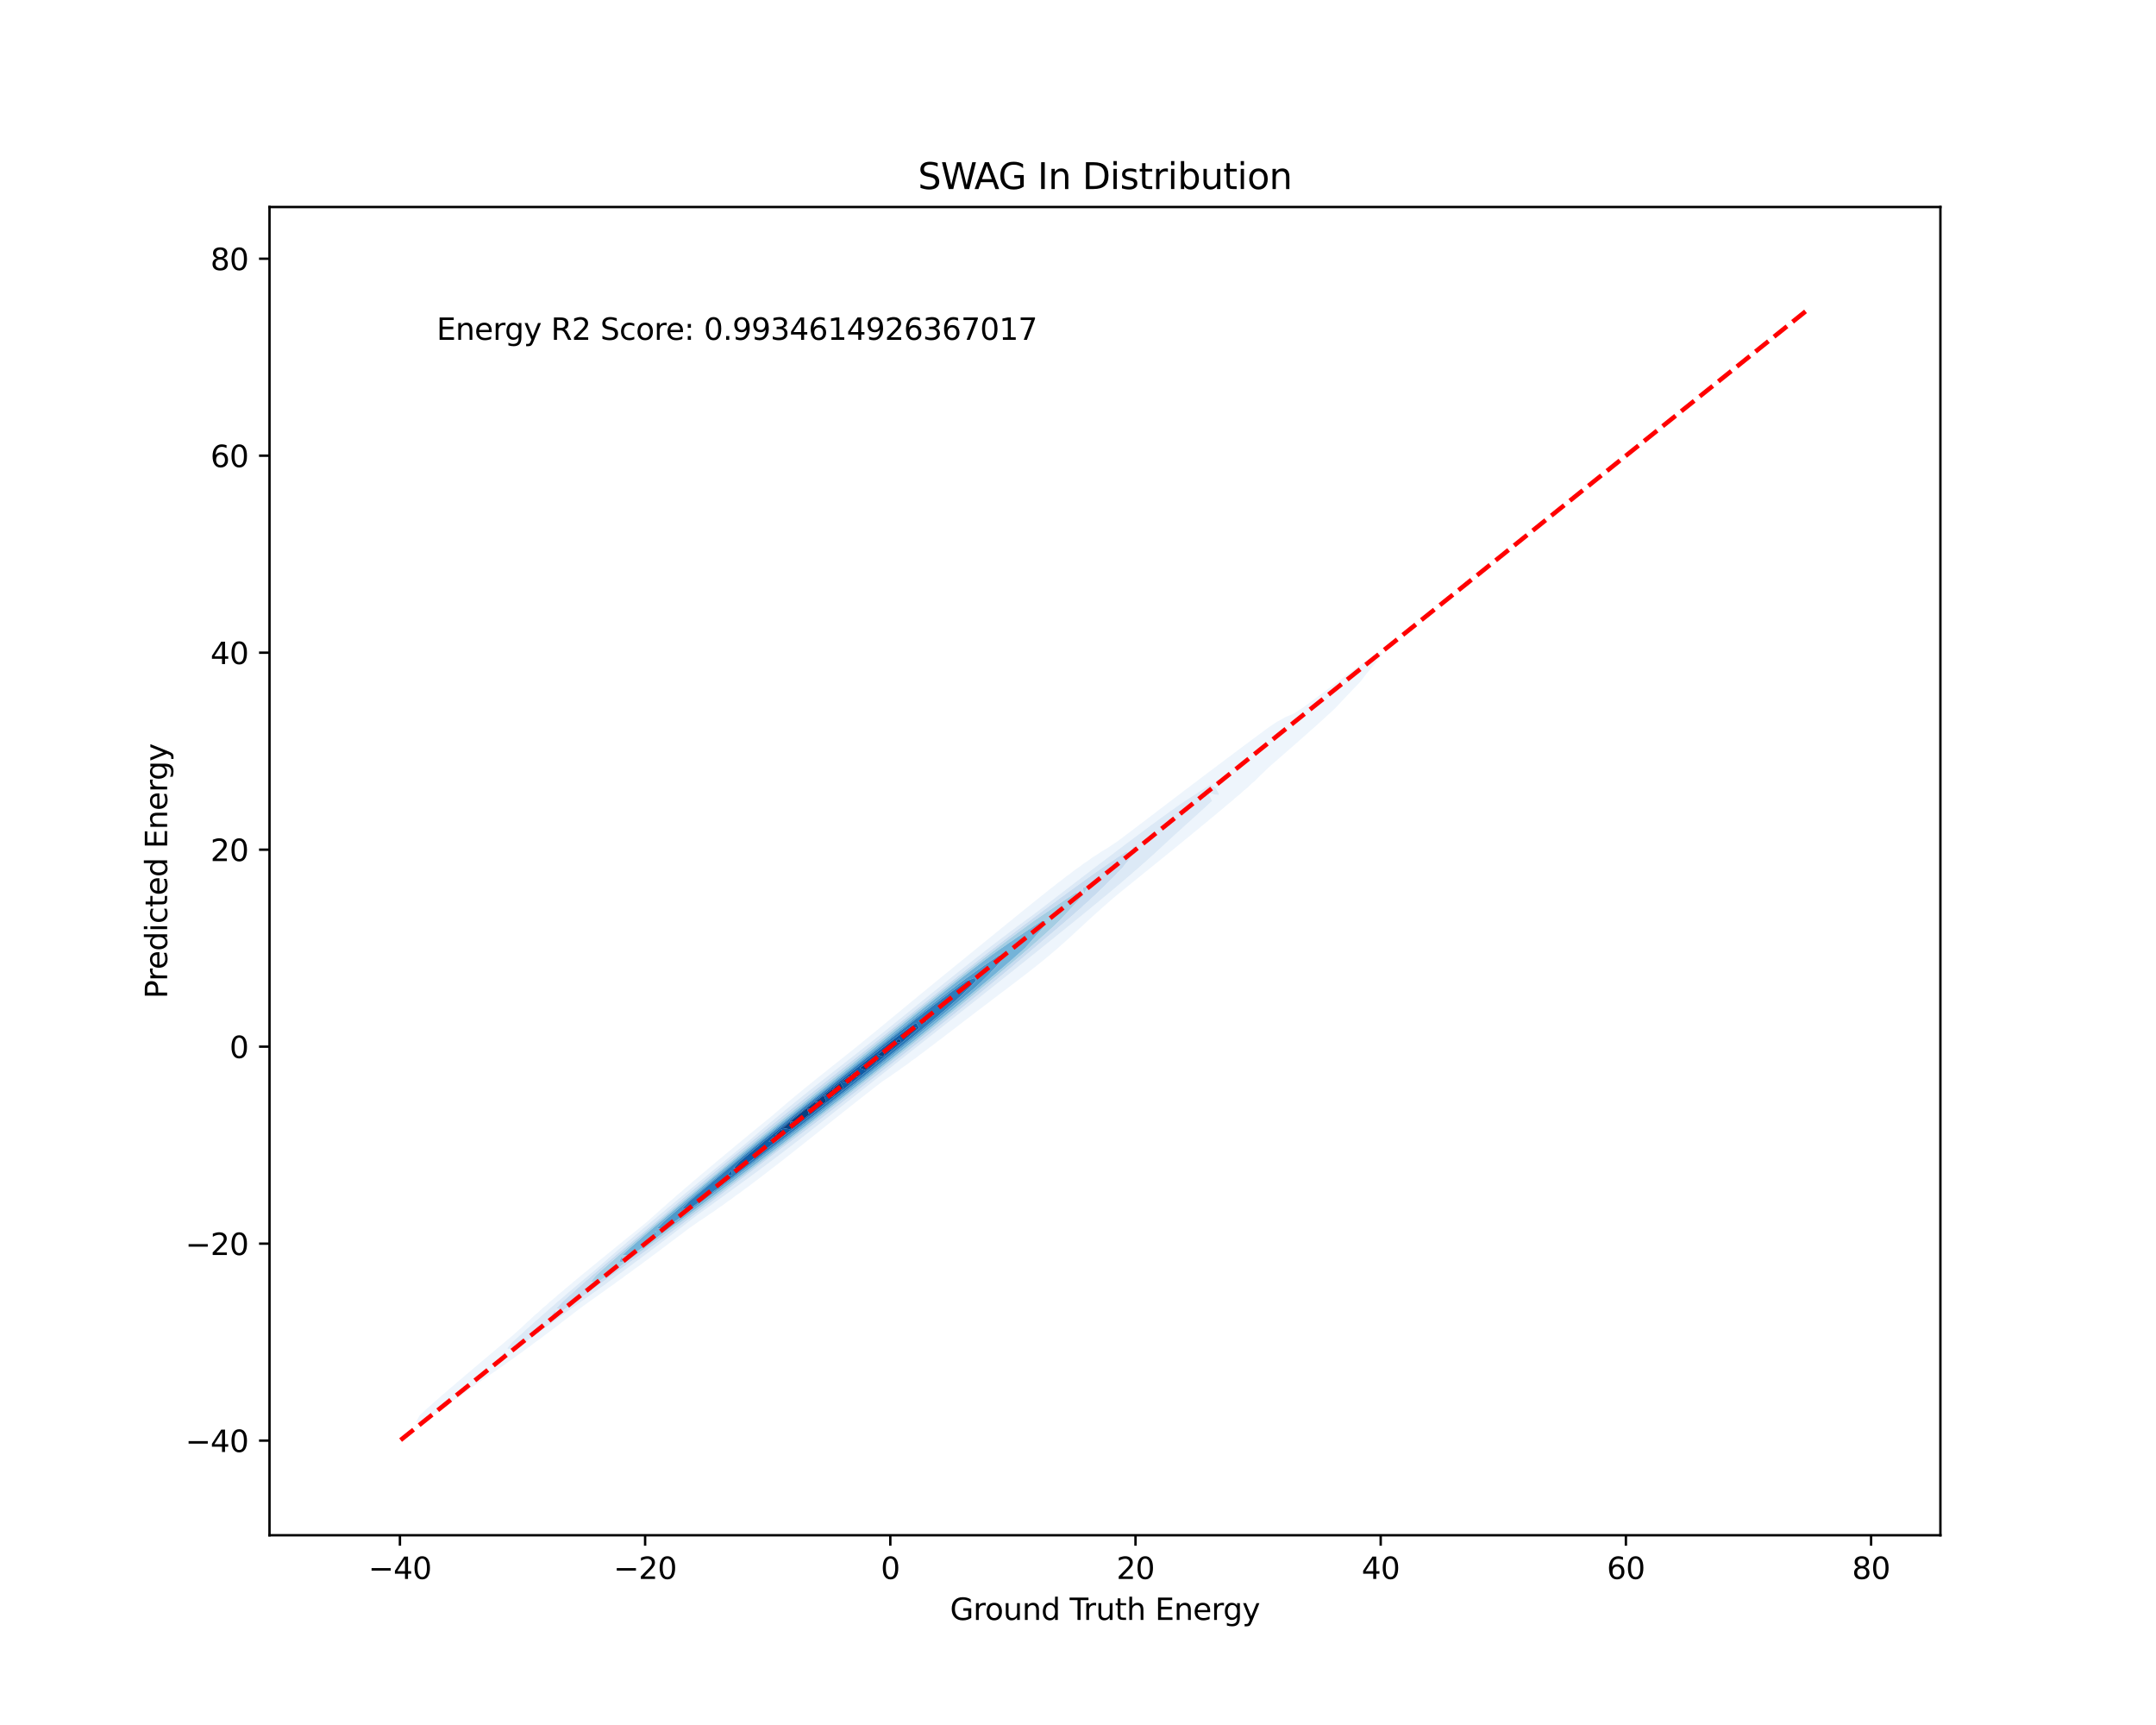 <?xml version="1.0" encoding="utf-8" standalone="no"?>
<!DOCTYPE svg PUBLIC "-//W3C//DTD SVG 1.1//EN"
  "http://www.w3.org/Graphics/SVG/1.1/DTD/svg11.dtd">
<svg xmlns:xlink="http://www.w3.org/1999/xlink" width="720pt" height="576pt" viewBox="0 0 720 576" xmlns="http://www.w3.org/2000/svg" version="1.1">
 <defs>
  <style type="text/css">*{stroke-linejoin: round; stroke-linecap: butt}</style>
 </defs>
 <g id="figure_1">
  <g id="patch_1">
   <path d="M 0 576 
L 720 576 
L 720 0 
L 0 0 
z
" style="fill: #ffffff"/>
  </g>
  <g id="axes_1">
   <g id="patch_2">
    <path d="M 90 512.64 
L 648 512.64 
L 648 69.12 
L 90 69.12 
z
" style="fill: #ffffff"/>
   </g>
   <g id="QuadContourSet_1">
    <path d="M 140.472 474.981 
L 140.792 474.751 
L 143.276 473.261 
L 144.296 472.523 
L 146.08 471.425 
L 147.634 470.294 
L 148.884 469.509 
L 150.859 468.065 
L 151.688 467.536 
L 154.008 465.836 
L 154.492 465.523 
L 157.105 463.608 
L 157.296 463.483 
L 160.101 461.477 
L 160.229 461.379 
L 162.905 459.581 
L 163.469 459.15 
L 165.709 457.643 
L 166.658 456.921 
L 168.513 455.671 
L 169.802 454.693 
L 171.317 453.669 
L 172.905 452.464 
L 174.121 451.639 
L 175.97 450.235 
L 176.925 449.585 
L 178.998 448.006 
L 179.729 447.506 
L 181.992 445.778 
L 182.533 445.406 
L 184.956 443.549 
L 185.337 443.286 
L 187.895 441.32 
L 188.141 441.15 
L 190.815 439.091 
L 190.945 439.001 
L 193.72 436.863 
L 193.749 436.843 
L 196.553 434.814 
L 196.786 434.634 
L 199.357 432.832 
L 199.911 432.405 
L 202.161 430.838 
L 203.022 430.176 
L 204.965 428.832 
L 206.118 427.948 
L 207.769 426.81 
L 209.194 425.719 
L 210.573 424.77 
L 212.246 423.49 
L 213.377 422.711 
L 215.272 421.262 
L 216.181 420.632 
L 218.273 419.033 
L 218.985 418.537 
L 221.255 416.804 
L 221.789 416.429 
L 224.221 414.575 
L 224.593 414.312 
L 227.179 412.347 
L 227.397 412.191 
L 230.134 410.118 
L 230.201 410.069 
L 233.005 408.126 
L 233.322 407.889 
L 235.809 406.274 
L 236.629 405.66 
L 238.613 404.362 
L 239.853 403.432 
L 241.417 402.399 
L 243.005 401.203 
L 244.221 400.391 
L 246.094 398.974 
L 247.025 398.344 
L 249.129 396.745 
L 249.829 396.264 
L 252.115 394.517 
L 252.633 394.154 
L 255.058 392.288 
L 255.437 392.018 
L 257.964 390.059 
L 258.241 389.858 
L 260.838 387.83 
L 261.045 387.678 
L 263.685 385.602 
L 263.849 385.479 
L 266.511 383.373 
L 266.653 383.264 
L 269.32 381.144 
L 269.457 381.038 
L 272.118 378.915 
L 272.261 378.803 
L 274.91 376.687 
L 275.065 376.564 
L 277.702 374.458 
L 277.869 374.326 
L 280.5 372.229 
L 280.673 372.091 
L 283.307 370 
L 283.477 369.865 
L 286.128 367.772 
L 286.281 367.65 
L 288.966 365.543 
L 289.085 365.448 
L 291.822 363.314 
L 291.889 363.261 
L 294.693 361.107 
L 294.722 361.085 
L 297.497 359.224 
L 297.967 358.857 
L 300.302 357.282 
L 301.131 356.628 
L 303.106 355.277 
L 304.214 354.399 
L 305.91 353.217 
L 307.233 352.17 
L 308.714 351.119 
L 310.207 349.942 
L 311.518 348.994 
L 313.151 347.713 
L 314.322 346.852 
L 316.076 345.484 
L 317.126 344.701 
L 318.993 343.255 
L 319.93 342.547 
L 321.908 341.027 
L 322.734 340.396 
L 324.827 338.798 
L 325.538 338.249 
L 327.753 336.569 
L 328.342 336.111 
L 330.688 334.341 
L 331.146 333.981 
L 333.628 332.112 
L 333.95 331.857 
L 336.569 329.883 
L 336.754 329.735 
L 339.499 327.654 
L 339.558 327.606 
L 342.362 325.461 
L 342.409 325.426 
L 345.166 323.276 
L 345.273 323.197 
L 347.97 321.036 
L 348.061 320.968 
L 350.752 318.739 
L 350.774 318.719 
L 353.36 316.511 
L 353.578 316.311 
L 355.877 314.282 
L 356.382 313.814 
L 358.321 312.053 
L 359.186 311.25 
L 360.725 309.824 
L 361.99 308.659 
L 363.129 307.596 
L 364.794 306.084 
L 365.564 305.367 
L 367.598 303.557 
L 368.053 303.138 
L 370.402 301.089 
L 370.6 300.909 
L 373.205 298.681 
L 373.206 298.68 
L 375.964 296.452 
L 376.01 296.413 
L 378.726 294.223 
L 378.814 294.149 
L 381.489 291.994 
L 381.618 291.884 
L 384.248 289.766 
L 384.422 289.616 
L 387.003 287.537 
L 387.226 287.343 
L 389.751 285.308 
L 390.03 285.064 
L 392.492 283.079 
L 392.834 282.777 
L 395.223 280.851 
L 395.638 280.483 
L 397.945 278.622 
L 398.442 278.179 
L 400.657 276.393 
L 401.246 275.867 
L 403.36 274.164 
L 404.05 273.546 
L 406.052 271.936 
L 406.854 271.213 
L 408.73 269.707 
L 409.658 268.864 
L 411.388 267.478 
L 412.462 266.489 
L 414.014 265.249 
L 415.266 264.071 
L 416.581 263.021 
L 418.07 261.571 
L 419.042 260.792 
L 420.874 258.913 
L 421.304 258.563 
L 423.563 256.334 
L 423.678 256.234 
L 426.12 254.106 
L 426.482 253.788 
L 428.675 251.877 
L 429.286 251.337 
L 431.226 249.648 
L 432.09 248.878 
L 433.769 247.419 
L 434.894 246.408 
L 436.301 245.191 
L 437.698 243.921 
L 438.813 242.962 
L 440.503 241.411 
L 441.295 240.733 
L 443.307 238.867 
L 443.733 238.505 
L 446.103 236.276 
L 446.111 236.268 
L 448.171 234.047 
L 448.915 233.267 
L 450.288 231.818 
L 451.719 230.317 
L 452.424 229.59 
L 454.523 227.378 
L 454.54 227.361 
L 456.207 225.132 
L 457.327 223.805 
L 458.041 222.903 
L 459.961 220.675 
L 457.327 219.856 
L 456.255 220.675 
L 454.523 221.839 
L 453.143 222.903 
L 451.719 223.889 
L 450.111 225.132 
L 448.915 225.978 
L 447.122 227.361 
L 446.111 228.087 
L 444.149 229.59 
L 443.307 230.2 
L 441.169 231.818 
L 440.503 232.302 
L 438.164 234.047 
L 437.698 234.382 
L 435.117 236.276 
L 434.894 236.434 
L 432.09 238.231 
L 431.554 238.505 
L 429.286 239.434 
L 427.01 240.733 
L 426.482 240.966 
L 423.678 242.87 
L 423.559 242.962 
L 420.874 244.935 
L 420.542 245.191 
L 418.07 247.016 
L 417.544 247.419 
L 415.266 249.107 
L 414.559 249.648 
L 412.462 251.204 
L 411.583 251.877 
L 409.658 253.307 
L 408.615 254.106 
L 406.854 255.412 
L 405.653 256.334 
L 404.05 257.521 
L 402.697 258.563 
L 401.246 259.634 
L 399.749 260.792 
L 398.442 261.753 
L 396.808 263.021 
L 395.638 263.878 
L 393.873 265.249 
L 392.834 266.009 
L 390.944 267.478 
L 390.03 268.145 
L 388.016 269.707 
L 387.226 270.284 
L 385.088 271.936 
L 384.422 272.422 
L 382.155 274.164 
L 381.618 274.558 
L 379.215 276.393 
L 378.814 276.688 
L 376.265 278.622 
L 376.01 278.809 
L 373.301 280.851 
L 373.206 280.921 
L 370.402 282.79 
L 369.993 283.079 
L 367.598 284.486 
L 366.464 285.308 
L 364.794 286.326 
L 363.159 287.537 
L 361.99 288.276 
L 360.022 289.766 
L 359.186 290.313 
L 357.007 291.994 
L 356.382 292.418 
L 354.08 294.223 
L 353.578 294.574 
L 351.217 296.452 
L 350.774 296.77 
L 348.398 298.681 
L 347.97 298.996 
L 345.609 300.909 
L 345.166 301.243 
L 342.84 303.138 
L 342.362 303.505 
L 340.085 305.367 
L 339.558 305.777 
L 337.338 307.596 
L 336.754 308.055 
L 334.595 309.824 
L 333.95 310.338 
L 331.856 312.053 
L 331.146 312.622 
L 329.118 314.282 
L 328.342 314.908 
L 326.381 316.511 
L 325.538 317.194 
L 323.643 318.739 
L 322.734 319.48 
L 320.906 320.968 
L 319.93 321.766 
L 318.169 323.197 
L 317.126 324.053 
L 315.435 325.426 
L 314.322 326.342 
L 312.703 327.654 
L 311.518 328.636 
L 309.978 329.883 
L 308.714 330.934 
L 307.259 332.112 
L 305.91 333.238 
L 304.549 334.341 
L 303.106 335.549 
L 301.848 336.569 
L 300.302 337.864 
L 299.152 338.798 
L 297.497 340.181 
L 296.457 341.027 
L 294.693 342.494 
L 293.756 343.255 
L 291.889 344.796 
L 291.042 345.484 
L 289.085 347.082 
L 288.308 347.713 
L 286.281 349.349 
L 285.55 349.942 
L 283.477 351.6 
L 282.77 352.17 
L 280.673 353.837 
L 279.975 354.399 
L 277.869 356.07 
L 277.173 356.628 
L 275.065 358.305 
L 274.374 358.857 
L 272.261 360.552 
L 271.59 361.085 
L 269.457 362.818 
L 268.83 363.314 
L 266.653 365.112 
L 266.107 365.543 
L 263.849 367.445 
L 263.433 367.772 
L 261.045 369.83 
L 260.828 370 
L 258.256 372.229 
L 258.241 372.242 
L 255.524 374.458 
L 255.437 374.531 
L 252.801 376.687 
L 252.633 376.831 
L 250.089 378.915 
L 249.829 379.141 
L 247.386 381.144 
L 247.025 381.461 
L 244.693 383.373 
L 244.221 383.79 
L 242.01 385.602 
L 241.417 386.13 
L 239.339 387.83 
L 238.613 388.48 
L 236.68 390.059 
L 235.809 390.842 
L 234.035 392.288 
L 233.005 393.217 
L 231.407 394.517 
L 230.201 395.607 
L 228.798 396.745 
L 227.397 398.016 
L 226.214 398.974 
L 224.593 400.448 
L 223.658 401.203 
L 221.789 402.905 
L 221.135 403.432 
L 218.985 405.39 
L 218.649 405.66 
L 216.184 407.889 
L 216.181 407.892 
L 213.437 410.118 
L 213.377 410.17 
L 210.69 412.347 
L 210.573 412.449 
L 207.943 414.575 
L 207.769 414.728 
L 205.197 416.804 
L 204.965 417.009 
L 202.455 419.033 
L 202.161 419.294 
L 199.719 421.262 
L 199.357 421.585 
L 196.993 423.49 
L 196.553 423.886 
L 194.281 425.719 
L 193.749 426.201 
L 191.587 427.948 
L 190.945 428.536 
L 188.917 430.176 
L 188.141 430.895 
L 186.277 432.405 
L 185.337 433.286 
L 183.676 434.634 
L 182.533 435.716 
L 181.123 436.863 
L 179.729 438.194 
L 178.627 439.091 
L 176.925 440.728 
L 176.2 441.32 
L 174.121 443.33 
L 173.853 443.549 
L 171.381 445.778 
L 171.317 445.838 
L 168.714 448.006 
L 168.513 448.192 
L 166.054 450.235 
L 165.709 450.552 
L 163.402 452.464 
L 162.905 452.916 
L 160.756 454.693 
L 160.101 455.285 
L 158.118 456.921 
L 157.296 457.66 
L 155.487 459.15 
L 154.492 460.043 
L 152.867 461.379 
L 151.688 462.438 
L 150.263 463.608 
L 148.884 464.851 
L 147.681 465.836 
L 146.08 467.291 
L 145.133 468.065 
L 143.276 469.771 
L 142.635 470.294 
L 140.472 472.306 
L 140.206 472.523 
L 138.972 474.751 
z
M 167.514 452.464 
L 168.513 451.289 
L 168.974 452.464 
L 168.513 452.802 
z
M 169.313 450.235 
L 171.259 448.006 
L 171.317 447.959 
L 173.672 445.778 
L 174.121 445.403 
L 176.116 443.549 
L 176.925 442.872 
L 178.594 441.32 
L 179.729 440.367 
L 181.103 439.091 
L 182.533 437.89 
L 183.642 436.863 
L 185.337 435.438 
L 186.209 434.634 
L 188.141 433.01 
L 188.8 432.405 
L 190.945 430.604 
L 191.414 430.176 
L 193.749 428.219 
L 194.047 427.948 
L 196.553 425.851 
L 196.699 425.719 
L 199.357 423.499 
L 199.366 423.49 
L 201.877 421.262 
L 202.161 421.033 
L 204.417 419.033 
L 204.965 418.591 
L 206.99 416.804 
L 207.769 416.175 
L 209.588 414.575 
L 210.573 413.779 
L 212.206 412.347 
L 213.377 411.398 
L 214.84 410.118 
L 216.181 409.03 
L 217.488 407.889 
L 218.985 406.673 
L 220.148 405.66 
L 221.789 404.325 
L 222.819 403.432 
L 224.593 401.985 
L 225.499 401.203 
L 227.397 399.654 
L 228.188 398.974 
L 230.201 397.329 
L 230.885 396.745 
L 233.005 395.01 
L 233.587 394.517 
L 235.809 392.695 
L 236.293 392.288 
L 238.613 390.383 
L 239.001 390.059 
L 241.417 388.073 
L 241.709 387.83 
L 244.221 385.763 
L 244.417 385.602 
L 247.025 383.453 
L 247.124 383.373 
L 249.829 381.144 
L 249.829 381.144 
L 252.391 378.915 
L 252.633 378.717 
L 254.993 376.687 
L 255.437 376.324 
L 257.634 374.458 
L 258.241 373.962 
L 260.31 372.229 
L 261.045 371.631 
L 263.02 370 
L 263.849 369.329 
L 265.761 367.772 
L 266.653 367.052 
L 268.532 365.543 
L 269.457 364.8 
L 271.328 363.314 
L 272.261 362.568 
L 274.146 361.085 
L 275.065 360.353 
L 276.981 358.857 
L 277.869 358.15 
L 279.825 356.628 
L 280.673 355.954 
L 282.671 354.399 
L 283.477 353.758 
L 285.511 352.17 
L 286.281 351.557 
L 288.34 349.942 
L 289.085 349.347 
L 291.154 347.713 
L 291.889 347.124 
L 293.951 345.484 
L 294.693 344.887 
L 296.731 343.255 
L 297.497 342.637 
L 299.498 341.027 
L 300.302 340.377 
L 302.256 338.798 
L 303.106 338.111 
L 305.01 336.569 
L 305.91 335.841 
L 307.764 334.341 
L 308.714 333.573 
L 310.524 332.112 
L 311.518 331.309 
L 313.291 329.883 
L 314.322 329.051 
L 316.07 327.654 
L 317.126 326.804 
L 318.863 325.426 
L 319.93 324.567 
L 321.674 323.197 
L 322.734 322.345 
L 324.503 320.968 
L 325.538 320.138 
L 327.355 318.739 
L 328.342 317.949 
L 330.233 316.511 
L 331.146 315.78 
L 333.138 314.282 
L 333.95 313.634 
L 336.076 312.053 
L 336.754 311.514 
L 339.049 309.824 
L 339.558 309.422 
L 342.058 307.596 
L 342.362 307.357 
L 345.1 305.367 
L 345.166 305.316 
L 347.97 303.182 
L 348.031 303.138 
L 350.774 301.017 
L 350.924 300.909 
L 353.578 298.857 
L 353.823 298.681 
L 356.382 296.702 
L 356.729 296.452 
L 359.186 294.552 
L 359.642 294.223 
L 361.99 292.407 
L 362.559 291.994 
L 364.794 290.267 
L 365.483 289.766 
L 367.598 288.132 
L 368.412 287.537 
L 370.402 286.002 
L 371.35 285.308 
L 373.206 283.878 
L 374.297 283.079 
L 376.01 281.763 
L 377.258 280.851 
L 378.814 279.657 
L 380.238 278.622 
L 381.618 277.565 
L 383.242 276.393 
L 384.422 275.491 
L 386.277 274.164 
L 387.226 273.44 
L 389.351 271.936 
L 390.03 271.418 
L 392.475 269.707 
L 392.834 269.434 
L 395.638 267.502 
L 395.675 267.478 
L 398.442 265.687 
L 399.12 265.249 
L 401.246 263.867 
L 402.563 263.021 
L 404.05 262.05 
L 405.908 263.021 
L 406.854 264.658 
L 407.104 265.249 
L 406.854 265.466 
L 405.482 265.249 
L 404.05 264.89 
L 403.722 265.249 
L 404.05 265.793 
L 404.775 267.478 
L 404.05 268.111 
L 402.367 269.707 
L 401.246 270.692 
L 399.912 271.936 
L 398.442 273.239 
L 397.434 274.164 
L 395.638 275.774 
L 394.956 276.393 
L 392.834 278.316 
L 392.495 278.622 
L 390.071 280.851 
L 390.03 280.886 
L 387.688 283.079 
L 387.226 283.482 
L 385.26 285.308 
L 384.422 286.033 
L 382.785 287.537 
L 381.618 288.539 
L 380.265 289.766 
L 378.814 291 
L 377.702 291.994 
L 376.01 293.42 
L 375.099 294.223 
L 373.206 295.803 
L 372.461 296.452 
L 370.402 298.154 
L 369.791 298.681 
L 367.598 300.479 
L 367.095 300.909 
L 364.794 302.784 
L 364.378 303.138 
L 361.99 305.074 
L 361.647 305.367 
L 359.186 307.355 
L 358.904 307.596 
L 356.382 309.63 
L 356.155 309.824 
L 353.578 311.901 
L 353.4 312.053 
L 350.774 314.168 
L 350.641 314.282 
L 347.97 316.431 
L 347.877 316.511 
L 345.166 318.689 
L 345.107 318.739 
L 342.362 320.941 
L 342.33 320.968 
L 339.558 323.187 
L 339.546 323.197 
L 336.754 325.426 
L 336.754 325.426 
L 333.963 327.654 
L 333.95 327.665 
L 331.156 329.883 
L 331.146 329.891 
L 328.342 332.109 
L 328.339 332.112 
L 325.538 334.329 
L 325.524 334.341 
L 322.734 336.546 
L 322.705 336.569 
L 319.93 338.761 
L 319.884 338.798 
L 317.126 340.975 
L 317.062 341.027 
L 314.322 343.188 
L 314.238 343.255 
L 311.518 345.401 
L 311.414 345.484 
L 308.714 347.613 
L 308.589 347.713 
L 305.91 349.826 
L 305.764 349.942 
L 303.106 352.039 
L 302.94 352.17 
L 300.302 354.253 
L 300.116 354.399 
L 297.497 356.468 
L 297.293 356.628 
L 294.693 358.684 
L 294.471 358.857 
L 291.889 360.9 
L 291.651 361.085 
L 289.085 363.118 
L 288.831 363.314 
L 286.281 365.337 
L 286.013 365.543 
L 283.477 367.556 
L 283.196 367.772 
L 280.673 369.776 
L 280.379 370 
L 277.869 371.993 
L 277.559 372.229 
L 275.065 374.207 
L 274.734 374.458 
L 272.261 376.415 
L 271.899 376.687 
L 269.457 378.613 
L 269.051 378.915 
L 266.653 380.797 
L 266.184 381.144 
L 263.849 382.965 
L 263.292 383.373 
L 261.045 385.112 
L 260.37 385.602 
L 258.241 387.237 
L 257.416 387.83 
L 255.437 389.338 
L 254.429 390.059 
L 252.633 391.417 
L 251.411 392.288 
L 249.829 393.477 
L 248.369 394.517 
L 247.025 395.522 
L 245.309 396.745 
L 244.221 397.558 
L 242.24 398.974 
L 241.417 399.588 
L 239.166 401.203 
L 238.613 401.616 
L 236.089 403.432 
L 235.809 403.641 
L 233.005 405.66 
L 233.005 405.66 
L 230.201 407.822 
L 230.11 407.889 
L 227.397 409.979 
L 227.205 410.118 
L 224.593 412.127 
L 224.289 412.347 
L 221.789 414.265 
L 221.357 414.575 
L 218.985 416.392 
L 218.408 416.804 
L 216.181 418.507 
L 215.44 419.033 
L 213.377 420.609 
L 212.454 421.262 
L 210.573 422.698 
L 209.448 423.49 
L 207.769 424.773 
L 206.422 425.719 
L 204.965 426.834 
L 203.376 427.948 
L 202.161 428.879 
L 200.309 430.176 
L 199.357 430.908 
L 197.218 432.405 
L 196.553 432.917 
L 194.1 434.634 
L 193.749 434.904 
L 190.946 436.863 
L 190.945 436.864 
L 188.141 438.94 
L 187.917 439.091 
L 185.337 441.001 
L 184.863 441.32 
L 182.533 443.042 
L 181.776 443.549 
L 179.729 445.058 
L 178.648 445.778 
L 176.925 447.045 
L 175.474 448.006 
L 174.121 448.999 
L 172.25 450.235 
L 171.317 450.919 
z
M 406.024 260.792 
L 406.854 260.248 
L 407.988 260.792 
L 406.854 261.943 
z
M 409.525 258.563 
L 409.658 258.475 
L 409.862 258.563 
L 409.658 258.775 
z
M 460.131 220.421 
L 461.526 218.446 
L 460.131 217.969 
L 459.497 218.446 
z
" clip-path="url(#p2e174153a2)" style="fill: #eef5fc"/>
    <path d="M 168.513 452.802 
L 168.974 452.464 
L 168.513 451.289 
L 167.514 452.464 
z
M 171.317 450.919 
L 172.25 450.235 
L 174.121 448.999 
L 175.474 448.006 
L 176.925 447.045 
L 178.648 445.778 
L 179.729 445.058 
L 181.776 443.549 
L 182.533 443.042 
L 184.863 441.32 
L 185.337 441.001 
L 187.917 439.091 
L 188.141 438.94 
L 190.945 436.864 
L 190.946 436.863 
L 193.749 434.904 
L 194.1 434.634 
L 196.553 432.917 
L 197.218 432.405 
L 199.357 430.908 
L 200.309 430.176 
L 202.161 428.879 
L 203.376 427.948 
L 204.965 426.834 
L 206.422 425.719 
L 207.769 424.773 
L 209.448 423.49 
L 210.573 422.698 
L 212.454 421.262 
L 213.377 420.609 
L 215.44 419.033 
L 216.181 418.507 
L 218.408 416.804 
L 218.985 416.392 
L 221.357 414.575 
L 221.789 414.265 
L 224.289 412.347 
L 224.593 412.127 
L 227.205 410.118 
L 227.397 409.979 
L 230.11 407.889 
L 230.201 407.822 
L 233.005 405.66 
L 233.005 405.66 
L 235.809 403.641 
L 236.089 403.432 
L 238.613 401.616 
L 239.166 401.203 
L 241.417 399.588 
L 242.24 398.974 
L 244.221 397.558 
L 245.309 396.745 
L 247.025 395.522 
L 248.369 394.517 
L 249.829 393.477 
L 251.411 392.288 
L 252.633 391.417 
L 254.429 390.059 
L 255.437 389.338 
L 257.416 387.83 
L 258.241 387.237 
L 260.37 385.602 
L 261.045 385.112 
L 263.292 383.373 
L 263.849 382.965 
L 266.184 381.144 
L 266.653 380.797 
L 269.051 378.915 
L 269.457 378.613 
L 271.899 376.687 
L 272.261 376.415 
L 274.734 374.458 
L 275.065 374.207 
L 277.559 372.229 
L 277.869 371.993 
L 280.379 370 
L 280.673 369.776 
L 283.196 367.772 
L 283.477 367.556 
L 286.013 365.543 
L 286.281 365.337 
L 288.831 363.314 
L 289.085 363.118 
L 291.651 361.085 
L 291.889 360.9 
L 294.471 358.857 
L 294.693 358.684 
L 297.293 356.628 
L 297.497 356.468 
L 300.116 354.399 
L 300.302 354.253 
L 302.94 352.17 
L 303.106 352.039 
L 305.764 349.942 
L 305.91 349.826 
L 308.589 347.713 
L 308.714 347.613 
L 311.414 345.484 
L 311.518 345.401 
L 314.238 343.255 
L 314.322 343.188 
L 317.062 341.027 
L 317.126 340.975 
L 319.884 338.798 
L 319.93 338.761 
L 322.705 336.569 
L 322.734 336.546 
L 325.524 334.341 
L 325.538 334.329 
L 328.339 332.112 
L 328.342 332.109 
L 331.146 329.891 
L 331.156 329.883 
L 333.95 327.665 
L 333.963 327.654 
L 336.754 325.426 
L 336.754 325.426 
L 339.546 323.197 
L 339.558 323.187 
L 342.33 320.968 
L 342.362 320.941 
L 345.107 318.739 
L 345.166 318.689 
L 347.877 316.511 
L 347.97 316.431 
L 350.641 314.282 
L 350.774 314.168 
L 353.4 312.053 
L 353.578 311.901 
L 356.155 309.824 
L 356.382 309.63 
L 358.904 307.596 
L 359.186 307.355 
L 361.647 305.367 
L 361.99 305.074 
L 364.378 303.138 
L 364.794 302.784 
L 367.095 300.909 
L 367.598 300.479 
L 369.791 298.681 
L 370.402 298.154 
L 372.461 296.452 
L 373.206 295.803 
L 375.099 294.223 
L 376.01 293.42 
L 377.702 291.994 
L 378.814 291 
L 380.265 289.766 
L 381.618 288.539 
L 382.785 287.537 
L 384.422 286.033 
L 385.26 285.308 
L 387.226 283.482 
L 387.688 283.079 
L 390.03 280.886 
L 390.071 280.851 
L 392.495 278.622 
L 392.834 278.316 
L 394.956 276.393 
L 395.638 275.774 
L 397.434 274.164 
L 398.442 273.239 
L 399.912 271.936 
L 401.246 270.692 
L 402.367 269.707 
L 404.05 268.111 
L 404.775 267.478 
L 404.05 265.793 
L 403.722 265.249 
L 404.05 264.89 
L 405.482 265.249 
L 406.854 265.466 
L 407.104 265.249 
L 406.854 264.658 
L 405.908 263.021 
L 404.05 262.05 
L 402.563 263.021 
L 401.246 263.867 
L 399.12 265.249 
L 398.442 265.687 
L 395.675 267.478 
L 395.638 267.502 
L 392.834 269.434 
L 392.475 269.707 
L 390.03 271.418 
L 389.351 271.936 
L 387.226 273.44 
L 386.277 274.164 
L 384.422 275.491 
L 383.242 276.393 
L 381.618 277.565 
L 380.238 278.622 
L 378.814 279.657 
L 377.258 280.851 
L 376.01 281.763 
L 374.297 283.079 
L 373.206 283.878 
L 371.35 285.308 
L 370.402 286.002 
L 368.412 287.537 
L 367.598 288.132 
L 365.483 289.766 
L 364.794 290.267 
L 362.559 291.994 
L 361.99 292.407 
L 359.642 294.223 
L 359.186 294.552 
L 356.729 296.452 
L 356.382 296.702 
L 353.823 298.681 
L 353.578 298.857 
L 350.924 300.909 
L 350.774 301.017 
L 348.031 303.138 
L 347.97 303.182 
L 345.166 305.316 
L 345.1 305.367 
L 342.362 307.357 
L 342.058 307.596 
L 339.558 309.422 
L 339.049 309.824 
L 336.754 311.514 
L 336.076 312.053 
L 333.95 313.634 
L 333.138 314.282 
L 331.146 315.78 
L 330.233 316.511 
L 328.342 317.949 
L 327.355 318.739 
L 325.538 320.138 
L 324.503 320.968 
L 322.734 322.345 
L 321.674 323.197 
L 319.93 324.567 
L 318.863 325.426 
L 317.126 326.804 
L 316.07 327.654 
L 314.322 329.051 
L 313.291 329.883 
L 311.518 331.309 
L 310.524 332.112 
L 308.714 333.573 
L 307.764 334.341 
L 305.91 335.841 
L 305.01 336.569 
L 303.106 338.111 
L 302.256 338.798 
L 300.302 340.377 
L 299.498 341.027 
L 297.497 342.637 
L 296.731 343.255 
L 294.693 344.887 
L 293.951 345.484 
L 291.889 347.124 
L 291.154 347.713 
L 289.085 349.347 
L 288.34 349.942 
L 286.281 351.557 
L 285.511 352.17 
L 283.477 353.758 
L 282.671 354.399 
L 280.673 355.954 
L 279.825 356.628 
L 277.869 358.15 
L 276.981 358.857 
L 275.065 360.353 
L 274.146 361.085 
L 272.261 362.568 
L 271.328 363.314 
L 269.457 364.8 
L 268.532 365.543 
L 266.653 367.052 
L 265.761 367.772 
L 263.849 369.329 
L 263.02 370 
L 261.045 371.631 
L 260.31 372.229 
L 258.241 373.962 
L 257.634 374.458 
L 255.437 376.324 
L 254.993 376.687 
L 252.633 378.717 
L 252.391 378.915 
L 249.829 381.144 
L 249.829 381.144 
L 247.124 383.373 
L 247.025 383.453 
L 244.417 385.602 
L 244.221 385.763 
L 241.709 387.83 
L 241.417 388.073 
L 239.001 390.059 
L 238.613 390.383 
L 236.293 392.288 
L 235.809 392.695 
L 233.587 394.517 
L 233.005 395.01 
L 230.885 396.745 
L 230.201 397.329 
L 228.188 398.974 
L 227.397 399.654 
L 225.499 401.203 
L 224.593 401.985 
L 222.819 403.432 
L 221.789 404.325 
L 220.148 405.66 
L 218.985 406.673 
L 217.488 407.889 
L 216.181 409.03 
L 214.84 410.118 
L 213.377 411.398 
L 212.206 412.347 
L 210.573 413.779 
L 209.588 414.575 
L 207.769 416.175 
L 206.99 416.804 
L 204.965 418.591 
L 204.417 419.033 
L 202.161 421.033 
L 201.877 421.262 
L 199.366 423.49 
L 199.357 423.499 
L 196.699 425.719 
L 196.553 425.851 
L 194.047 427.948 
L 193.749 428.219 
L 191.414 430.176 
L 190.945 430.604 
L 188.8 432.405 
L 188.141 433.01 
L 186.209 434.634 
L 185.337 435.438 
L 183.642 436.863 
L 182.533 437.89 
L 181.103 439.091 
L 179.729 440.367 
L 178.594 441.32 
L 176.925 442.872 
L 176.116 443.549 
L 174.121 445.403 
L 173.672 445.778 
L 171.317 447.959 
L 171.259 448.006 
L 169.313 450.235 
z
M 184.16 439.091 
L 185.337 437.485 
L 185.794 439.091 
L 185.337 439.43 
z
M 185.783 436.863 
L 187.895 434.634 
L 188.141 434.427 
L 190.345 432.405 
L 190.945 431.901 
L 192.835 430.176 
L 193.749 429.41 
L 195.36 427.948 
L 196.553 426.95 
L 197.916 425.719 
L 199.357 424.515 
L 200.498 423.49 
L 202.161 422.103 
L 203.103 421.262 
L 204.965 419.71 
L 205.727 419.033 
L 207.769 417.333 
L 208.367 416.804 
L 210.573 414.968 
L 211.02 414.575 
L 213.377 412.613 
L 213.682 412.347 
L 216.181 410.266 
L 216.352 410.118 
L 218.985 407.925 
L 219.027 407.889 
L 221.627 405.66 
L 221.789 405.528 
L 224.207 403.432 
L 224.593 403.117 
L 226.81 401.203 
L 227.397 400.724 
L 229.435 398.974 
L 230.201 398.348 
L 232.078 396.745 
L 233.005 395.987 
L 234.739 394.517 
L 235.809 393.64 
L 237.414 392.288 
L 238.613 391.304 
L 240.102 390.059 
L 241.417 388.978 
L 242.8 387.83 
L 244.221 386.66 
L 245.506 385.602 
L 247.025 384.35 
L 248.219 383.373 
L 249.829 382.047 
L 250.938 381.144 
L 252.633 379.749 
L 253.664 378.915 
L 255.437 377.459 
L 256.396 376.687 
L 258.241 375.176 
L 259.136 374.458 
L 261.045 372.903 
L 261.887 372.229 
L 263.849 370.64 
L 264.649 370 
L 266.653 368.388 
L 267.424 367.772 
L 269.457 366.147 
L 270.211 365.543 
L 272.261 363.914 
L 273.01 363.314 
L 275.065 361.689 
L 275.816 361.085 
L 277.869 359.466 
L 278.626 358.857 
L 280.673 357.244 
L 281.437 356.628 
L 283.477 355.02 
L 284.245 354.399 
L 286.281 352.792 
L 287.048 352.17 
L 289.085 350.559 
L 289.845 349.942 
L 291.889 348.32 
L 292.635 347.713 
L 294.693 346.076 
L 295.42 345.484 
L 297.497 343.829 
L 298.201 343.255 
L 300.302 341.579 
L 300.98 341.027 
L 303.106 339.328 
L 303.759 338.798 
L 305.91 337.079 
L 306.541 336.569 
L 308.714 334.832 
L 309.326 334.341 
L 311.518 332.59 
L 312.117 332.112 
L 314.322 330.353 
L 314.916 329.883 
L 317.126 328.124 
L 317.724 327.654 
L 319.93 325.902 
L 320.542 325.426 
L 322.734 323.69 
L 323.373 323.197 
L 325.538 321.488 
L 326.219 320.968 
L 328.342 319.298 
L 329.08 318.739 
L 331.146 317.12 
L 331.958 316.511 
L 333.95 314.955 
L 334.856 314.282 
L 336.754 312.804 
L 337.772 312.053 
L 339.558 310.666 
L 340.709 309.824 
L 342.362 308.543 
L 343.667 307.596 
L 345.166 306.435 
L 346.646 305.367 
L 347.97 304.343 
L 349.645 303.138 
L 350.774 302.265 
L 352.664 300.909 
L 353.578 300.202 
L 355.699 298.681 
L 356.382 298.153 
L 358.749 296.452 
L 359.186 296.114 
L 361.808 294.223 
L 361.99 294.083 
L 364.794 292.071 
L 364.912 291.994 
L 367.598 290.104 
L 368.125 289.766 
L 370.402 288.161 
L 371.387 287.537 
L 373.206 286.258 
L 374.72 285.308 
L 376.01 284.408 
L 378.243 285.308 
L 376.73 287.537 
L 376.01 288.268 
L 374.851 289.766 
L 373.206 291.401 
L 372.712 291.994 
L 370.458 294.223 
L 370.402 294.273 
L 368.217 296.452 
L 367.598 296.995 
L 365.918 298.681 
L 364.794 299.65 
L 363.536 300.909 
L 361.99 302.226 
L 361.072 303.138 
L 359.186 304.731 
L 358.538 305.367 
L 356.382 307.18 
L 355.952 307.596 
L 353.578 309.585 
L 353.327 309.824 
L 350.774 311.959 
L 350.674 312.053 
L 348.023 314.282 
L 347.97 314.324 
L 345.422 316.511 
L 345.166 316.717 
L 342.807 318.739 
L 342.362 319.096 
L 340.173 320.968 
L 339.558 321.461 
L 337.521 323.197 
L 336.754 323.809 
L 334.848 325.426 
L 333.95 326.14 
L 332.155 327.654 
L 331.146 328.456 
L 329.443 329.883 
L 328.342 330.756 
L 326.714 332.112 
L 325.538 333.043 
L 323.969 334.341 
L 322.734 335.317 
L 321.21 336.569 
L 319.93 337.581 
L 318.44 338.798 
L 317.126 339.835 
L 315.659 341.027 
L 314.322 342.081 
L 312.868 343.255 
L 311.518 344.32 
L 310.069 345.484 
L 308.714 346.553 
L 307.261 347.713 
L 305.91 348.779 
L 304.447 349.942 
L 303.106 351 
L 301.625 352.17 
L 300.302 353.216 
L 298.797 354.399 
L 297.497 355.426 
L 295.961 356.628 
L 294.693 357.63 
L 293.118 358.857 
L 291.889 359.829 
L 290.268 361.085 
L 289.085 362.023 
L 287.411 363.314 
L 286.281 364.211 
L 284.547 365.543 
L 283.477 366.392 
L 281.676 367.772 
L 280.673 368.568 
L 278.794 370 
L 277.869 370.735 
L 275.901 372.229 
L 275.065 372.892 
L 272.993 374.458 
L 272.261 375.037 
L 270.064 376.687 
L 269.457 377.165 
L 267.108 378.915 
L 266.653 379.272 
L 264.119 381.144 
L 263.849 381.355 
L 261.092 383.373 
L 261.045 383.409 
L 258.241 385.542 
L 258.162 385.602 
L 255.437 387.694 
L 255.256 387.83 
L 252.633 389.843 
L 252.346 390.059 
L 249.829 391.991 
L 249.433 392.288 
L 247.025 394.137 
L 246.518 394.517 
L 244.221 396.282 
L 243.6 396.745 
L 241.417 398.426 
L 240.679 398.974 
L 238.613 400.567 
L 237.754 401.203 
L 235.809 402.703 
L 234.821 403.432 
L 233.005 404.832 
L 231.877 405.66 
L 230.201 406.953 
L 228.919 407.889 
L 227.397 409.061 
L 225.943 410.118 
L 224.593 411.156 
L 222.944 412.347 
L 221.789 413.233 
L 219.919 414.575 
L 218.985 415.291 
L 216.865 416.804 
L 216.181 417.327 
L 213.778 419.033 
L 213.377 419.339 
L 210.657 421.262 
L 210.573 421.326 
L 207.769 423.36 
L 207.583 423.49 
L 204.965 425.412 
L 204.525 425.719 
L 202.161 427.458 
L 201.458 427.948 
L 199.357 429.496 
L 198.379 430.176 
L 196.553 431.525 
L 195.281 432.405 
L 193.749 433.539 
L 192.158 434.634 
L 190.945 435.532 
L 188.999 436.863 
L 188.141 437.498 
z
M 378.143 283.079 
L 378.814 282.617 
L 379.846 283.079 
L 378.814 284.516 
z
M 406.854 261.943 
L 407.988 260.792 
L 406.854 260.248 
L 406.024 260.792 
z
M 409.658 258.775 
L 409.862 258.563 
L 409.658 258.475 
L 409.525 258.563 
z
" clip-path="url(#p2e174153a2)" style="fill: #dce9f6"/>
    <path d="M 185.337 439.43 
L 185.794 439.091 
L 185.337 437.485 
L 184.16 439.091 
z
M 188.141 437.498 
L 188.999 436.863 
L 190.945 435.532 
L 192.158 434.634 
L 193.749 433.539 
L 195.281 432.405 
L 196.553 431.525 
L 198.379 430.176 
L 199.357 429.496 
L 201.458 427.948 
L 202.161 427.458 
L 204.525 425.719 
L 204.965 425.412 
L 207.583 423.49 
L 207.769 423.36 
L 210.573 421.326 
L 210.657 421.262 
L 213.377 419.339 
L 213.778 419.033 
L 216.181 417.327 
L 216.865 416.804 
L 218.985 415.291 
L 219.919 414.575 
L 221.789 413.233 
L 222.944 412.347 
L 224.593 411.156 
L 225.943 410.118 
L 227.397 409.061 
L 228.919 407.889 
L 230.201 406.953 
L 231.877 405.66 
L 233.005 404.832 
L 234.821 403.432 
L 235.809 402.703 
L 237.754 401.203 
L 238.613 400.567 
L 240.679 398.974 
L 241.417 398.426 
L 243.6 396.745 
L 244.221 396.282 
L 246.518 394.517 
L 247.025 394.137 
L 249.433 392.288 
L 249.829 391.991 
L 252.346 390.059 
L 252.633 389.843 
L 255.256 387.83 
L 255.437 387.694 
L 258.162 385.602 
L 258.241 385.542 
L 261.045 383.409 
L 261.092 383.373 
L 263.849 381.355 
L 264.119 381.144 
L 266.653 379.272 
L 267.108 378.915 
L 269.457 377.165 
L 270.064 376.687 
L 272.261 375.037 
L 272.993 374.458 
L 275.065 372.892 
L 275.901 372.229 
L 277.869 370.735 
L 278.794 370 
L 280.673 368.568 
L 281.676 367.772 
L 283.477 366.392 
L 284.547 365.543 
L 286.281 364.211 
L 287.411 363.314 
L 289.085 362.023 
L 290.268 361.085 
L 291.889 359.829 
L 293.118 358.857 
L 294.693 357.63 
L 295.961 356.628 
L 297.497 355.426 
L 298.797 354.399 
L 300.302 353.216 
L 301.625 352.17 
L 303.106 351 
L 304.447 349.942 
L 305.91 348.779 
L 307.261 347.713 
L 308.714 346.553 
L 310.069 345.484 
L 311.518 344.32 
L 312.868 343.255 
L 314.322 342.081 
L 315.659 341.027 
L 317.126 339.835 
L 318.44 338.798 
L 319.93 337.581 
L 321.21 336.569 
L 322.734 335.317 
L 323.969 334.341 
L 325.538 333.043 
L 326.714 332.112 
L 328.342 330.756 
L 329.443 329.883 
L 331.146 328.456 
L 332.155 327.654 
L 333.95 326.14 
L 334.848 325.426 
L 336.754 323.809 
L 337.521 323.197 
L 339.558 321.461 
L 340.173 320.968 
L 342.362 319.096 
L 342.807 318.739 
L 345.166 316.717 
L 345.422 316.511 
L 347.97 314.324 
L 348.023 314.282 
L 350.674 312.053 
L 350.774 311.959 
L 353.327 309.824 
L 353.578 309.585 
L 355.952 307.596 
L 356.382 307.18 
L 358.538 305.367 
L 359.186 304.731 
L 361.072 303.138 
L 361.99 302.226 
L 363.536 300.909 
L 364.794 299.65 
L 365.918 298.681 
L 367.598 296.995 
L 368.217 296.452 
L 370.402 294.273 
L 370.458 294.223 
L 372.712 291.994 
L 373.206 291.401 
L 374.851 289.766 
L 376.01 288.268 
L 376.73 287.537 
L 378.243 285.308 
L 376.01 284.408 
L 374.72 285.308 
L 373.206 286.258 
L 371.387 287.537 
L 370.402 288.161 
L 368.125 289.766 
L 367.598 290.104 
L 364.912 291.994 
L 364.794 292.071 
L 361.99 294.083 
L 361.808 294.223 
L 359.186 296.114 
L 358.749 296.452 
L 356.382 298.153 
L 355.699 298.681 
L 353.578 300.202 
L 352.664 300.909 
L 350.774 302.265 
L 349.645 303.138 
L 347.97 304.343 
L 346.646 305.367 
L 345.166 306.435 
L 343.667 307.596 
L 342.362 308.543 
L 340.709 309.824 
L 339.558 310.666 
L 337.772 312.053 
L 336.754 312.804 
L 334.856 314.282 
L 333.95 314.955 
L 331.958 316.511 
L 331.146 317.12 
L 329.08 318.739 
L 328.342 319.298 
L 326.219 320.968 
L 325.538 321.488 
L 323.373 323.197 
L 322.734 323.69 
L 320.542 325.426 
L 319.93 325.902 
L 317.724 327.654 
L 317.126 328.124 
L 314.916 329.883 
L 314.322 330.353 
L 312.117 332.112 
L 311.518 332.59 
L 309.326 334.341 
L 308.714 334.832 
L 306.541 336.569 
L 305.91 337.079 
L 303.759 338.798 
L 303.106 339.328 
L 300.98 341.027 
L 300.302 341.579 
L 298.201 343.255 
L 297.497 343.829 
L 295.42 345.484 
L 294.693 346.076 
L 292.635 347.713 
L 291.889 348.32 
L 289.845 349.942 
L 289.085 350.559 
L 287.048 352.17 
L 286.281 352.792 
L 284.245 354.399 
L 283.477 355.02 
L 281.437 356.628 
L 280.673 357.244 
L 278.626 358.857 
L 277.869 359.466 
L 275.816 361.085 
L 275.065 361.689 
L 273.01 363.314 
L 272.261 363.914 
L 270.211 365.543 
L 269.457 366.147 
L 267.424 367.772 
L 266.653 368.388 
L 264.649 370 
L 263.849 370.64 
L 261.887 372.229 
L 261.045 372.903 
L 259.136 374.458 
L 258.241 375.176 
L 256.396 376.687 
L 255.437 377.459 
L 253.664 378.915 
L 252.633 379.749 
L 250.938 381.144 
L 249.829 382.047 
L 248.219 383.373 
L 247.025 384.35 
L 245.506 385.602 
L 244.221 386.66 
L 242.8 387.83 
L 241.417 388.978 
L 240.102 390.059 
L 238.613 391.304 
L 237.414 392.288 
L 235.809 393.64 
L 234.739 394.517 
L 233.005 395.987 
L 232.078 396.745 
L 230.201 398.348 
L 229.435 398.974 
L 227.397 400.724 
L 226.81 401.203 
L 224.593 403.117 
L 224.207 403.432 
L 221.789 405.528 
L 221.627 405.66 
L 219.027 407.889 
L 218.985 407.925 
L 216.352 410.118 
L 216.181 410.266 
L 213.682 412.347 
L 213.377 412.613 
L 211.02 414.575 
L 210.573 414.968 
L 208.367 416.804 
L 207.769 417.333 
L 205.727 419.033 
L 204.965 419.71 
L 203.103 421.262 
L 202.161 422.103 
L 200.498 423.49 
L 199.357 424.515 
L 197.916 425.719 
L 196.553 426.95 
L 195.36 427.948 
L 193.749 429.41 
L 192.835 430.176 
L 190.945 431.901 
L 190.345 432.405 
L 188.141 434.427 
L 187.895 434.634 
L 185.783 436.863 
z
M 195.908 430.176 
L 196.553 429.133 
L 196.741 430.176 
L 196.553 430.315 
z
M 197.298 427.948 
L 199.187 425.719 
L 199.357 425.577 
L 201.68 423.49 
L 202.161 423.09 
L 204.207 421.262 
L 204.965 420.63 
L 206.762 419.033 
L 207.769 418.194 
L 209.341 416.804 
L 210.573 415.779 
L 211.941 414.575 
L 213.377 413.38 
L 214.558 412.347 
L 216.181 410.996 
L 217.19 410.118 
L 218.985 408.624 
L 219.834 407.889 
L 221.789 406.262 
L 222.488 405.66 
L 224.593 403.909 
L 225.151 403.432 
L 227.397 401.564 
L 227.821 401.203 
L 230.201 399.228 
L 230.5 398.974 
L 233.005 396.9 
L 233.189 396.745 
L 235.809 394.582 
L 235.887 394.517 
L 238.586 392.288 
L 238.613 392.265 
L 241.252 390.059 
L 241.417 389.923 
L 243.939 387.83 
L 244.221 387.598 
L 246.643 385.602 
L 247.025 385.287 
L 249.363 383.373 
L 249.829 382.989 
L 252.097 381.144 
L 252.633 380.703 
L 254.842 378.915 
L 255.437 378.427 
L 257.598 376.687 
L 258.241 376.16 
L 260.362 374.458 
L 261.045 373.901 
L 263.133 372.229 
L 263.849 371.65 
L 265.911 370 
L 266.653 369.403 
L 268.693 367.772 
L 269.457 367.161 
L 271.478 365.543 
L 272.261 364.921 
L 274.265 363.314 
L 275.065 362.681 
L 277.051 361.085 
L 277.869 360.44 
L 279.836 358.857 
L 280.673 358.197 
L 282.616 356.628 
L 283.477 355.95 
L 285.393 354.399 
L 286.281 353.698 
L 288.164 352.17 
L 289.085 351.442 
L 290.93 349.942 
L 291.889 349.181 
L 293.692 347.713 
L 294.693 346.917 
L 296.451 345.484 
L 297.497 344.65 
L 299.21 343.255 
L 300.302 342.384 
L 301.97 341.027 
L 303.106 340.119 
L 304.735 338.798 
L 305.91 337.859 
L 307.507 336.569 
L 308.714 335.605 
L 310.288 334.341 
L 311.518 333.359 
L 313.081 332.112 
L 314.322 331.122 
L 315.888 329.883 
L 317.126 328.897 
L 318.71 327.654 
L 319.93 326.685 
L 321.549 325.426 
L 322.734 324.487 
L 324.407 323.197 
L 325.538 322.304 
L 327.287 320.968 
L 328.342 320.138 
L 330.19 318.739 
L 331.146 317.99 
L 333.118 316.511 
L 333.95 315.861 
L 336.074 314.282 
L 336.754 313.753 
L 339.06 312.053 
L 339.558 311.667 
L 342.078 309.824 
L 342.362 309.604 
L 345.128 307.596 
L 345.166 307.567 
L 347.97 305.645 
L 348.388 305.367 
L 350.774 303.744 
L 351.686 303.138 
L 353.578 301.846 
L 354.989 300.909 
L 356.382 299.952 
L 358.303 298.681 
L 359.186 298.069 
L 361.99 298.681 
L 359.937 300.909 
L 359.186 301.691 
L 357.848 303.138 
L 356.382 304.695 
L 355.761 305.367 
L 353.663 307.596 
L 353.578 307.667 
L 351.315 309.824 
L 350.774 310.277 
L 348.882 312.053 
L 347.97 312.815 
L 346.384 314.282 
L 345.166 315.297 
L 343.835 316.511 
L 342.362 317.737 
L 341.247 318.739 
L 339.558 320.142 
L 338.627 320.968 
L 336.754 322.52 
L 335.981 323.197 
L 333.95 324.875 
L 333.314 325.426 
L 331.146 327.212 
L 330.629 327.654 
L 328.342 329.533 
L 327.929 329.883 
L 325.538 331.84 
L 325.215 332.112 
L 322.734 334.135 
L 322.487 334.341 
L 319.93 336.419 
L 319.748 336.569 
L 317.126 338.692 
L 316.997 338.798 
L 314.322 340.956 
L 314.236 341.027 
L 311.518 343.211 
L 311.463 343.255 
L 308.714 345.457 
L 308.68 345.484 
L 305.91 347.694 
L 305.886 347.713 
L 303.106 349.923 
L 303.083 349.942 
L 300.302 352.144 
L 300.269 352.17 
L 297.497 354.358 
L 297.446 354.399 
L 294.693 356.565 
L 294.615 356.628 
L 291.889 358.767 
L 291.776 358.857 
L 289.085 360.963 
L 288.931 361.085 
L 286.281 363.155 
L 286.08 363.314 
L 283.477 365.344 
L 283.224 365.543 
L 280.673 367.53 
L 280.364 367.772 
L 277.869 369.713 
L 277.5 370 
L 275.065 371.893 
L 274.632 372.229 
L 272.261 374.069 
L 271.758 374.458 
L 269.457 376.24 
L 268.878 376.687 
L 266.653 378.407 
L 265.99 378.915 
L 263.849 380.567 
L 263.094 381.144 
L 261.045 382.721 
L 260.189 383.373 
L 258.241 384.87 
L 257.277 385.602 
L 255.437 387.014 
L 254.357 387.83 
L 252.633 389.153 
L 251.429 390.059 
L 249.829 391.287 
L 248.496 392.288 
L 247.025 393.417 
L 245.555 394.517 
L 244.221 395.542 
L 242.608 396.745 
L 241.417 397.662 
L 239.651 398.974 
L 238.613 399.774 
L 236.683 401.203 
L 235.809 401.877 
L 233.7 403.432 
L 233.005 403.968 
L 230.699 405.66 
L 230.201 406.044 
L 227.675 407.889 
L 227.397 408.103 
L 224.623 410.118 
L 224.593 410.141 
L 221.789 412.207 
L 221.591 412.347 
L 218.985 414.266 
L 218.545 414.575 
L 216.181 416.312 
L 215.48 416.804 
L 213.377 418.346 
L 212.397 419.033 
L 210.573 420.369 
L 209.299 421.262 
L 207.769 422.383 
L 206.187 423.49 
L 204.965 424.387 
L 203.059 425.719 
L 202.161 426.38 
L 199.913 427.948 
L 199.357 428.358 
z
M 361.643 296.452 
L 361.99 296.21 
L 362.993 296.452 
L 361.99 298.681 
z
M 378.814 284.516 
L 379.846 283.079 
L 378.814 282.617 
L 378.143 283.079 
z
" clip-path="url(#p2e174153a2)" style="fill: #c7dbef"/>
    <path d="M 196.553 430.315 
L 196.741 430.176 
L 196.553 429.133 
L 195.908 430.176 
z
M 199.357 428.358 
L 199.913 427.948 
L 202.161 426.38 
L 203.059 425.719 
L 204.965 424.387 
L 206.187 423.49 
L 207.769 422.383 
L 209.299 421.262 
L 210.573 420.369 
L 212.397 419.033 
L 213.377 418.346 
L 215.48 416.804 
L 216.181 416.312 
L 218.545 414.575 
L 218.985 414.266 
L 221.591 412.347 
L 221.789 412.207 
L 224.593 410.141 
L 224.623 410.118 
L 227.397 408.103 
L 227.675 407.889 
L 230.201 406.044 
L 230.699 405.66 
L 233.005 403.968 
L 233.7 403.432 
L 235.809 401.877 
L 236.683 401.203 
L 238.613 399.774 
L 239.651 398.974 
L 241.417 397.662 
L 242.608 396.745 
L 244.221 395.542 
L 245.555 394.517 
L 247.025 393.417 
L 248.496 392.288 
L 249.829 391.287 
L 251.429 390.059 
L 252.633 389.153 
L 254.357 387.83 
L 255.437 387.014 
L 257.277 385.602 
L 258.241 384.87 
L 260.189 383.373 
L 261.045 382.721 
L 263.094 381.144 
L 263.849 380.567 
L 265.99 378.915 
L 266.653 378.407 
L 268.878 376.687 
L 269.457 376.24 
L 271.758 374.458 
L 272.261 374.069 
L 274.632 372.229 
L 275.065 371.893 
L 277.5 370 
L 277.869 369.713 
L 280.364 367.772 
L 280.673 367.53 
L 283.224 365.543 
L 283.477 365.344 
L 286.08 363.314 
L 286.281 363.155 
L 288.931 361.085 
L 289.085 360.963 
L 291.776 358.857 
L 291.889 358.767 
L 294.615 356.628 
L 294.693 356.565 
L 297.446 354.399 
L 297.497 354.358 
L 300.269 352.17 
L 300.302 352.144 
L 303.083 349.942 
L 303.106 349.923 
L 305.886 347.713 
L 305.91 347.694 
L 308.68 345.484 
L 308.714 345.457 
L 311.463 343.255 
L 311.518 343.211 
L 314.236 341.027 
L 314.322 340.956 
L 316.997 338.798 
L 317.126 338.692 
L 319.748 336.569 
L 319.93 336.419 
L 322.487 334.341 
L 322.734 334.135 
L 325.215 332.112 
L 325.538 331.84 
L 327.929 329.883 
L 328.342 329.533 
L 330.629 327.654 
L 331.146 327.212 
L 333.314 325.426 
L 333.95 324.875 
L 335.981 323.197 
L 336.754 322.52 
L 338.627 320.968 
L 339.558 320.142 
L 341.247 318.739 
L 342.362 317.737 
L 343.835 316.511 
L 345.166 315.297 
L 346.384 314.282 
L 347.97 312.815 
L 348.882 312.053 
L 350.774 310.277 
L 351.315 309.824 
L 353.578 307.667 
L 353.663 307.596 
L 355.761 305.367 
L 356.382 304.695 
L 357.848 303.138 
L 359.186 301.691 
L 359.937 300.909 
L 361.99 298.681 
L 359.186 298.069 
L 358.303 298.681 
L 356.382 299.952 
L 354.989 300.909 
L 353.578 301.846 
L 351.686 303.138 
L 350.774 303.744 
L 348.388 305.367 
L 347.97 305.645 
L 345.166 307.567 
L 345.128 307.596 
L 342.362 309.604 
L 342.078 309.824 
L 339.558 311.667 
L 339.06 312.053 
L 336.754 313.753 
L 336.074 314.282 
L 333.95 315.861 
L 333.118 316.511 
L 331.146 317.99 
L 330.19 318.739 
L 328.342 320.138 
L 327.287 320.968 
L 325.538 322.304 
L 324.407 323.197 
L 322.734 324.487 
L 321.549 325.426 
L 319.93 326.685 
L 318.71 327.654 
L 317.126 328.897 
L 315.888 329.883 
L 314.322 331.122 
L 313.081 332.112 
L 311.518 333.359 
L 310.288 334.341 
L 308.714 335.605 
L 307.507 336.569 
L 305.91 337.859 
L 304.735 338.798 
L 303.106 340.119 
L 301.97 341.027 
L 300.302 342.384 
L 299.21 343.255 
L 297.497 344.65 
L 296.451 345.484 
L 294.693 346.917 
L 293.692 347.713 
L 291.889 349.181 
L 290.93 349.942 
L 289.085 351.442 
L 288.164 352.17 
L 286.281 353.698 
L 285.393 354.399 
L 283.477 355.95 
L 282.616 356.628 
L 280.673 358.197 
L 279.836 358.857 
L 277.869 360.44 
L 277.051 361.085 
L 275.065 362.681 
L 274.265 363.314 
L 272.261 364.921 
L 271.478 365.543 
L 269.457 367.161 
L 268.693 367.772 
L 266.653 369.403 
L 265.911 370 
L 263.849 371.65 
L 263.133 372.229 
L 261.045 373.901 
L 260.362 374.458 
L 258.241 376.16 
L 257.598 376.687 
L 255.437 378.427 
L 254.842 378.915 
L 252.633 380.703 
L 252.097 381.144 
L 249.829 382.989 
L 249.363 383.373 
L 247.025 385.287 
L 246.643 385.602 
L 244.221 387.598 
L 243.939 387.83 
L 241.417 389.923 
L 241.252 390.059 
L 238.613 392.265 
L 238.586 392.288 
L 235.887 394.517 
L 235.809 394.582 
L 233.189 396.745 
L 233.005 396.9 
L 230.5 398.974 
L 230.201 399.228 
L 227.821 401.203 
L 227.397 401.564 
L 225.151 403.432 
L 224.593 403.909 
L 222.488 405.66 
L 221.789 406.262 
L 219.834 407.889 
L 218.985 408.624 
L 217.19 410.118 
L 216.181 410.996 
L 214.558 412.347 
L 213.377 413.38 
L 211.941 414.575 
L 210.573 415.779 
L 209.341 416.804 
L 207.769 418.194 
L 206.762 419.033 
L 204.965 420.63 
L 204.207 421.262 
L 202.161 423.09 
L 201.68 423.49 
L 199.357 425.577 
L 199.187 425.719 
L 197.298 427.948 
z
M 206.794 421.262 
L 207.769 419.21 
L 207.983 421.262 
L 207.769 421.418 
z
M 207.854 419.033 
L 210.303 416.804 
L 210.573 416.579 
L 212.851 414.575 
L 213.377 414.137 
L 215.424 412.347 
L 216.181 411.716 
L 218.018 410.118 
L 218.985 409.313 
L 220.631 407.889 
L 221.789 406.925 
L 223.259 405.66 
L 224.593 404.55 
L 225.901 403.432 
L 227.397 402.188 
L 228.554 401.203 
L 230.201 399.836 
L 231.219 398.974 
L 233.005 397.495 
L 233.894 396.745 
L 235.809 395.164 
L 236.58 394.517 
L 238.613 392.845 
L 239.278 392.288 
L 241.417 390.536 
L 241.989 390.059 
L 244.221 388.239 
L 244.712 387.83 
L 247.025 385.953 
L 247.449 385.602 
L 249.829 383.678 
L 250.199 383.373 
L 252.633 381.413 
L 252.961 381.144 
L 255.437 379.157 
L 255.734 378.915 
L 258.241 376.909 
L 258.515 376.687 
L 261.045 374.666 
L 261.304 374.458 
L 263.849 372.427 
L 264.097 372.229 
L 266.653 370.191 
L 266.894 370 
L 269.457 367.957 
L 269.692 367.772 
L 272.261 365.723 
L 272.491 365.543 
L 275.065 363.488 
L 275.288 363.314 
L 277.869 361.251 
L 278.082 361.085 
L 280.673 359.011 
L 280.872 358.857 
L 283.477 356.767 
L 283.656 356.628 
L 286.281 354.518 
L 286.434 354.399 
L 289.085 352.264 
L 289.205 352.17 
L 291.889 350.004 
L 291.969 349.942 
L 294.693 347.738 
L 294.725 347.713 
L 297.469 345.484 
L 297.497 345.462 
L 300.205 343.255 
L 300.302 343.179 
L 302.947 341.027 
L 303.106 340.9 
L 305.698 338.798 
L 305.91 338.629 
L 308.461 336.569 
L 308.714 336.367 
L 311.239 334.341 
L 311.518 334.118 
L 314.034 332.112 
L 314.322 331.882 
L 316.848 329.883 
L 317.126 329.662 
L 319.684 327.654 
L 319.93 327.459 
L 322.543 325.426 
L 322.734 325.275 
L 325.428 323.197 
L 325.538 323.11 
L 328.342 320.968 
L 328.342 320.968 
L 331.146 318.915 
L 331.407 318.739 
L 333.95 316.913 
L 334.553 316.511 
L 336.754 314.958 
L 337.772 314.282 
L 339.558 313.041 
L 341.049 312.053 
L 342.362 311.152 
L 344.366 309.824 
L 345.166 309.279 
L 347.703 307.596 
L 347.97 307.414 
L 349.209 307.596 
L 348.306 309.824 
L 347.97 310.203 
L 346.308 312.053 
L 345.166 313.354 
L 344.345 314.282 
L 342.375 316.511 
L 342.362 316.522 
L 339.895 318.739 
L 339.558 319.019 
L 337.361 320.968 
L 336.754 321.471 
L 334.784 323.197 
L 333.95 323.886 
L 332.171 325.426 
L 331.146 326.27 
L 329.529 327.654 
L 328.342 328.63 
L 326.863 329.883 
L 325.538 330.968 
L 324.176 332.112 
L 322.734 333.288 
L 321.471 334.341 
L 319.93 335.593 
L 318.751 336.569 
L 317.126 337.885 
L 316.017 338.798 
L 314.322 340.165 
L 313.27 341.027 
L 311.518 342.435 
L 310.511 343.255 
L 308.714 344.695 
L 307.742 345.484 
L 305.91 346.946 
L 304.963 347.713 
L 303.106 349.189 
L 302.174 349.942 
L 300.302 351.424 
L 299.374 352.17 
L 297.497 353.652 
L 296.566 354.399 
L 294.693 355.872 
L 293.748 356.628 
L 291.889 358.086 
L 290.921 358.857 
L 289.085 360.293 
L 288.086 361.085 
L 286.281 362.495 
L 285.243 363.314 
L 283.477 364.691 
L 282.393 365.543 
L 280.673 366.882 
L 279.536 367.772 
L 277.869 369.069 
L 276.673 370 
L 275.065 371.25 
L 273.803 372.229 
L 272.261 373.426 
L 270.926 374.458 
L 269.457 375.596 
L 268.04 376.687 
L 266.653 377.759 
L 265.145 378.915 
L 263.849 379.915 
L 262.241 381.144 
L 261.045 382.065 
L 259.327 383.373 
L 258.241 384.207 
L 256.402 385.602 
L 255.437 386.342 
L 253.468 387.83 
L 252.633 388.471 
L 250.524 390.059 
L 249.829 390.592 
L 247.57 392.288 
L 247.025 392.706 
L 244.605 394.517 
L 244.221 394.812 
L 241.627 396.745 
L 241.417 396.907 
L 238.635 398.974 
L 238.613 398.991 
L 235.809 401.086 
L 235.65 401.203 
L 233.005 403.178 
L 232.656 403.432 
L 230.201 405.26 
L 229.645 405.66 
L 227.397 407.331 
L 226.616 407.889 
L 224.593 409.388 
L 223.565 410.118 
L 221.789 411.43 
L 220.491 412.347 
L 218.985 413.456 
L 217.395 414.575 
L 216.181 415.467 
L 214.277 416.804 
L 213.377 417.464 
L 211.139 419.033 
L 210.573 419.447 
z
M 361.99 298.681 
L 362.993 296.452 
L 361.99 296.21 
L 361.643 296.452 
z
" clip-path="url(#p2e174153a2)" style="fill: #a5cde3"/>
    <path d="M 207.769 421.418 
L 207.983 421.262 
L 207.769 419.21 
L 206.794 421.262 
z
M 210.573 419.447 
L 211.139 419.033 
L 213.377 417.464 
L 214.277 416.804 
L 216.181 415.467 
L 217.395 414.575 
L 218.985 413.456 
L 220.491 412.347 
L 221.789 411.43 
L 223.565 410.118 
L 224.593 409.388 
L 226.616 407.889 
L 227.397 407.331 
L 229.645 405.66 
L 230.201 405.26 
L 232.656 403.432 
L 233.005 403.178 
L 235.65 401.203 
L 235.809 401.086 
L 238.613 398.991 
L 238.635 398.974 
L 241.417 396.907 
L 241.627 396.745 
L 244.221 394.812 
L 244.605 394.517 
L 247.025 392.706 
L 247.57 392.288 
L 249.829 390.592 
L 250.524 390.059 
L 252.633 388.471 
L 253.468 387.83 
L 255.437 386.342 
L 256.402 385.602 
L 258.241 384.207 
L 259.327 383.373 
L 261.045 382.065 
L 262.241 381.144 
L 263.849 379.915 
L 265.145 378.915 
L 266.653 377.759 
L 268.04 376.687 
L 269.457 375.596 
L 270.926 374.458 
L 272.261 373.426 
L 273.803 372.229 
L 275.065 371.25 
L 276.673 370 
L 277.869 369.069 
L 279.536 367.772 
L 280.673 366.882 
L 282.393 365.543 
L 283.477 364.691 
L 285.243 363.314 
L 286.281 362.495 
L 288.086 361.085 
L 289.085 360.293 
L 290.921 358.857 
L 291.889 358.086 
L 293.748 356.628 
L 294.693 355.872 
L 296.566 354.399 
L 297.497 353.652 
L 299.374 352.17 
L 300.302 351.424 
L 302.174 349.942 
L 303.106 349.189 
L 304.963 347.713 
L 305.91 346.946 
L 307.742 345.484 
L 308.714 344.695 
L 310.511 343.255 
L 311.518 342.435 
L 313.27 341.027 
L 314.322 340.165 
L 316.017 338.798 
L 317.126 337.885 
L 318.751 336.569 
L 319.93 335.593 
L 321.471 334.341 
L 322.734 333.288 
L 324.176 332.112 
L 325.538 330.968 
L 326.863 329.883 
L 328.342 328.63 
L 329.529 327.654 
L 331.146 326.27 
L 332.171 325.426 
L 333.95 323.886 
L 334.784 323.197 
L 336.754 321.471 
L 337.361 320.968 
L 339.558 319.019 
L 339.895 318.739 
L 342.362 316.522 
L 342.375 316.511 
L 344.345 314.282 
L 345.166 313.354 
L 346.308 312.053 
L 347.97 310.203 
L 348.306 309.824 
L 349.209 307.596 
L 347.97 307.414 
L 347.703 307.596 
L 345.166 309.279 
L 344.366 309.824 
L 342.362 311.152 
L 341.049 312.053 
L 339.558 313.041 
L 337.772 314.282 
L 336.754 314.958 
L 334.553 316.511 
L 333.95 316.913 
L 331.407 318.739 
L 331.146 318.915 
L 328.342 320.968 
L 328.342 320.968 
L 325.538 323.11 
L 325.428 323.197 
L 322.734 325.275 
L 322.543 325.426 
L 319.93 327.459 
L 319.684 327.654 
L 317.126 329.662 
L 316.848 329.883 
L 314.322 331.882 
L 314.034 332.112 
L 311.518 334.118 
L 311.239 334.341 
L 308.714 336.367 
L 308.461 336.569 
L 305.91 338.629 
L 305.698 338.798 
L 303.106 340.9 
L 302.947 341.027 
L 300.302 343.179 
L 300.205 343.255 
L 297.497 345.462 
L 297.469 345.484 
L 294.725 347.713 
L 294.693 347.738 
L 291.969 349.942 
L 291.889 350.004 
L 289.205 352.17 
L 289.085 352.264 
L 286.434 354.399 
L 286.281 354.518 
L 283.656 356.628 
L 283.477 356.767 
L 280.872 358.857 
L 280.673 359.011 
L 278.082 361.085 
L 277.869 361.251 
L 275.288 363.314 
L 275.065 363.488 
L 272.491 365.543 
L 272.261 365.723 
L 269.692 367.772 
L 269.457 367.957 
L 266.894 370 
L 266.653 370.191 
L 264.097 372.229 
L 263.849 372.427 
L 261.304 374.458 
L 261.045 374.666 
L 258.515 376.687 
L 258.241 376.909 
L 255.734 378.915 
L 255.437 379.157 
L 252.961 381.144 
L 252.633 381.413 
L 250.199 383.373 
L 249.829 383.678 
L 247.449 385.602 
L 247.025 385.953 
L 244.712 387.83 
L 244.221 388.239 
L 241.989 390.059 
L 241.417 390.536 
L 239.278 392.288 
L 238.613 392.845 
L 236.58 394.517 
L 235.809 395.164 
L 233.894 396.745 
L 233.005 397.495 
L 231.219 398.974 
L 230.201 399.836 
L 228.554 401.203 
L 227.397 402.188 
L 225.901 403.432 
L 224.593 404.55 
L 223.259 405.66 
L 221.789 406.925 
L 220.631 407.889 
L 218.985 409.313 
L 218.018 410.118 
L 216.181 411.716 
L 215.424 412.347 
L 213.377 414.137 
L 212.851 414.575 
L 210.573 416.579 
L 210.303 416.804 
L 207.854 419.033 
z
M 218.269 412.347 
L 218.985 410.958 
L 219.124 412.347 
L 218.985 412.449 
z
M 219.397 410.118 
L 221.622 407.889 
L 221.789 407.75 
L 224.219 405.66 
L 224.593 405.349 
L 226.834 403.432 
L 227.397 402.963 
L 229.466 401.203 
L 230.201 400.593 
L 232.112 398.974 
L 233.005 398.235 
L 234.771 396.745 
L 235.809 395.888 
L 237.442 394.517 
L 238.613 393.554 
L 240.125 392.288 
L 241.417 391.23 
L 242.82 390.059 
L 244.221 388.917 
L 245.528 387.83 
L 247.025 386.615 
L 248.248 385.602 
L 249.829 384.324 
L 250.981 383.373 
L 252.633 382.043 
L 253.728 381.144 
L 255.437 379.773 
L 256.488 378.915 
L 258.241 377.512 
L 259.26 376.687 
L 261.045 375.261 
L 262.042 374.458 
L 263.849 373.016 
L 264.835 372.229 
L 266.653 370.779 
L 267.635 370 
L 269.457 368.548 
L 270.442 367.772 
L 272.261 366.32 
L 273.254 365.543 
L 275.065 364.097 
L 276.068 363.314 
L 277.869 361.875 
L 278.884 361.085 
L 280.673 359.653 
L 281.698 358.857 
L 283.477 357.43 
L 284.509 356.628 
L 286.281 355.204 
L 287.316 354.399 
L 289.085 352.974 
L 290.117 352.17 
L 291.889 350.74 
L 292.913 349.942 
L 294.693 348.502 
L 295.705 347.713 
L 297.497 346.261 
L 298.496 345.484 
L 300.302 344.019 
L 301.287 343.255 
L 303.106 341.781 
L 304.084 341.027 
L 305.91 339.548 
L 306.891 338.798 
L 308.714 337.326 
L 309.714 336.569 
L 311.518 335.121 
L 312.562 334.341 
L 314.322 332.937 
L 315.441 332.112 
L 317.126 330.78 
L 318.363 329.883 
L 319.93 328.659 
L 321.337 327.654 
L 322.734 326.578 
L 324.375 325.426 
L 325.538 324.543 
L 327.487 323.197 
L 328.342 322.559 
L 330.679 320.968 
L 331.146 320.626 
L 333.949 318.739 
L 333.95 318.739 
L 333.956 318.739 
L 334.293 320.968 
L 333.95 321.332 
L 332.313 323.197 
L 331.146 324.377 
L 330.205 325.426 
L 328.342 327.225 
L 327.945 327.654 
L 325.538 329.883 
L 325.538 329.883 
L 322.885 332.112 
L 322.734 332.235 
L 320.208 334.341 
L 319.93 334.567 
L 317.511 336.569 
L 317.126 336.881 
L 314.797 338.798 
L 314.322 339.181 
L 312.069 341.027 
L 311.518 341.47 
L 309.328 343.255 
L 308.714 343.747 
L 306.576 345.484 
L 305.91 346.016 
L 303.815 347.713 
L 303.106 348.277 
L 301.043 349.942 
L 300.302 350.529 
L 298.262 352.17 
L 297.497 352.774 
L 295.471 354.399 
L 294.693 355.011 
L 292.669 356.628 
L 291.889 357.24 
L 289.857 358.857 
L 289.085 359.461 
L 287.035 361.085 
L 286.281 361.674 
L 284.202 363.314 
L 283.477 363.88 
L 281.36 365.543 
L 280.673 366.078 
L 278.507 367.772 
L 277.869 368.268 
L 275.645 370 
L 275.065 370.451 
L 272.773 372.229 
L 272.261 372.627 
L 269.891 374.458 
L 269.457 374.794 
L 266.999 376.687 
L 266.653 376.954 
L 264.095 378.915 
L 263.849 379.105 
L 261.18 381.144 
L 261.045 381.248 
L 258.253 383.373 
L 258.241 383.382 
L 255.437 385.51 
L 255.316 385.602 
L 252.633 387.631 
L 252.37 387.83 
L 249.829 389.749 
L 249.418 390.059 
L 247.025 391.861 
L 246.458 392.288 
L 244.221 393.97 
L 243.49 394.517 
L 241.417 396.073 
L 240.512 396.745 
L 238.613 398.169 
L 237.521 398.974 
L 235.809 400.255 
L 234.515 401.203 
L 233.005 402.33 
L 231.488 403.432 
L 230.201 404.39 
L 228.438 405.66 
L 227.397 406.434 
L 225.361 407.889 
L 224.593 408.458 
L 222.257 410.118 
L 221.789 410.463 
z
" clip-path="url(#p2e174153a2)" style="fill: #74b3d8"/>
    <path d="M 218.985 412.449 
L 219.124 412.347 
L 218.985 410.958 
L 218.269 412.347 
z
M 221.789 410.463 
L 222.257 410.118 
L 224.593 408.458 
L 225.361 407.889 
L 227.397 406.434 
L 228.438 405.66 
L 230.201 404.39 
L 231.488 403.432 
L 233.005 402.33 
L 234.515 401.203 
L 235.809 400.255 
L 237.521 398.974 
L 238.613 398.169 
L 240.512 396.745 
L 241.417 396.073 
L 243.49 394.517 
L 244.221 393.97 
L 246.458 392.288 
L 247.025 391.861 
L 249.418 390.059 
L 249.829 389.749 
L 252.37 387.83 
L 252.633 387.631 
L 255.316 385.602 
L 255.437 385.51 
L 258.241 383.382 
L 258.253 383.373 
L 261.045 381.248 
L 261.18 381.144 
L 263.849 379.105 
L 264.095 378.915 
L 266.653 376.954 
L 266.999 376.687 
L 269.457 374.794 
L 269.891 374.458 
L 272.261 372.627 
L 272.773 372.229 
L 275.065 370.451 
L 275.645 370 
L 277.869 368.268 
L 278.507 367.772 
L 280.673 366.078 
L 281.36 365.543 
L 283.477 363.88 
L 284.202 363.314 
L 286.281 361.674 
L 287.035 361.085 
L 289.085 359.461 
L 289.857 358.857 
L 291.889 357.24 
L 292.669 356.628 
L 294.693 355.011 
L 295.471 354.399 
L 297.497 352.774 
L 298.262 352.17 
L 300.302 350.529 
L 301.043 349.942 
L 303.106 348.277 
L 303.815 347.713 
L 305.91 346.016 
L 306.576 345.484 
L 308.714 343.747 
L 309.328 343.255 
L 311.518 341.47 
L 312.069 341.027 
L 314.322 339.181 
L 314.797 338.798 
L 317.126 336.881 
L 317.511 336.569 
L 319.93 334.567 
L 320.208 334.341 
L 322.734 332.235 
L 322.885 332.112 
L 325.538 329.883 
L 325.538 329.883 
L 327.945 327.654 
L 328.342 327.225 
L 330.205 325.426 
L 331.146 324.377 
L 332.313 323.197 
L 333.95 321.332 
L 334.293 320.968 
L 333.956 318.739 
L 333.95 318.739 
L 333.949 318.739 
L 331.146 320.626 
L 330.679 320.968 
L 328.342 322.559 
L 327.487 323.197 
L 325.538 324.543 
L 324.375 325.426 
L 322.734 326.578 
L 321.337 327.654 
L 319.93 328.659 
L 318.363 329.883 
L 317.126 330.78 
L 315.441 332.112 
L 314.322 332.937 
L 312.562 334.341 
L 311.518 335.121 
L 309.714 336.569 
L 308.714 337.326 
L 306.891 338.798 
L 305.91 339.548 
L 304.084 341.027 
L 303.106 341.781 
L 301.287 343.255 
L 300.302 344.019 
L 298.496 345.484 
L 297.497 346.261 
L 295.705 347.713 
L 294.693 348.502 
L 292.913 349.942 
L 291.889 350.74 
L 290.117 352.17 
L 289.085 352.974 
L 287.316 354.399 
L 286.281 355.204 
L 284.509 356.628 
L 283.477 357.43 
L 281.698 358.857 
L 280.673 359.653 
L 278.884 361.085 
L 277.869 361.875 
L 276.068 363.314 
L 275.065 364.097 
L 273.254 365.543 
L 272.261 366.32 
L 270.442 367.772 
L 269.457 368.548 
L 267.635 370 
L 266.653 370.779 
L 264.835 372.229 
L 263.849 373.016 
L 262.042 374.458 
L 261.045 375.261 
L 259.26 376.687 
L 258.241 377.512 
L 256.488 378.915 
L 255.437 379.773 
L 253.728 381.144 
L 252.633 382.043 
L 250.981 383.373 
L 249.829 384.324 
L 248.248 385.602 
L 247.025 386.615 
L 245.528 387.83 
L 244.221 388.917 
L 242.82 390.059 
L 241.417 391.23 
L 240.125 392.288 
L 238.613 393.554 
L 237.442 394.517 
L 235.809 395.888 
L 234.771 396.745 
L 233.005 398.235 
L 232.112 398.974 
L 230.201 400.593 
L 229.466 401.203 
L 227.397 402.963 
L 226.834 403.432 
L 224.593 405.349 
L 224.219 405.66 
L 221.789 407.75 
L 221.622 407.889 
L 219.397 410.118 
z
M 226.414 405.66 
L 227.397 404.235 
L 227.596 405.66 
L 227.397 405.809 
z
M 227.921 403.432 
L 230.101 401.203 
L 230.201 401.12 
L 232.734 398.974 
L 233.005 398.75 
L 235.382 396.745 
L 235.809 396.393 
L 238.043 394.517 
L 238.613 394.048 
L 240.715 392.288 
L 241.417 391.713 
L 243.399 390.059 
L 244.221 389.389 
L 246.096 387.83 
L 247.025 387.076 
L 248.804 385.602 
L 249.829 384.773 
L 251.527 383.373 
L 252.633 382.482 
L 254.263 381.144 
L 255.437 380.202 
L 257.013 378.915 
L 258.241 377.933 
L 259.778 376.687 
L 261.045 375.675 
L 262.557 374.458 
L 263.849 373.427 
L 265.348 372.229 
L 266.653 371.189 
L 268.151 370 
L 269.457 368.959 
L 270.964 367.772 
L 272.261 366.737 
L 273.785 365.543 
L 275.065 364.521 
L 276.612 363.314 
L 277.869 362.309 
L 279.442 361.085 
L 280.673 360.1 
L 282.274 358.857 
L 283.477 357.891 
L 285.103 356.628 
L 286.281 355.681 
L 287.93 354.399 
L 289.085 353.468 
L 290.752 352.17 
L 291.889 351.252 
L 293.571 349.942 
L 294.693 349.034 
L 296.388 347.713 
L 297.497 346.814 
L 299.207 345.484 
L 300.302 344.596 
L 302.032 343.255 
L 303.106 342.384 
L 304.867 341.027 
L 305.91 340.183 
L 307.721 338.798 
L 308.714 337.996 
L 310.6 336.569 
L 311.518 335.832 
L 313.514 334.341 
L 314.322 333.696 
L 316.472 332.112 
L 317.126 331.595 
L 319.487 329.883 
L 319.93 329.537 
L 322.568 327.654 
L 322.734 327.527 
L 325.538 326.51 
L 325.848 327.654 
L 325.538 327.942 
L 323.687 329.883 
L 322.734 330.736 
L 321.379 332.112 
L 319.93 333.372 
L 318.946 334.341 
L 317.126 335.891 
L 316.417 336.569 
L 314.322 338.326 
L 313.815 338.798 
L 311.518 340.702 
L 311.161 341.027 
L 308.714 343.037 
L 308.468 343.255 
L 305.91 345.343 
L 305.749 345.484 
L 303.106 347.63 
L 303.009 347.713 
L 300.302 349.902 
L 300.254 349.942 
L 297.497 352.161 
L 297.487 352.17 
L 294.708 354.399 
L 294.693 354.41 
L 291.918 356.628 
L 291.889 356.65 
L 289.116 358.857 
L 289.085 358.881 
L 286.303 361.085 
L 286.281 361.102 
L 283.477 363.314 
L 283.477 363.314 
L 280.673 365.516 
L 280.639 365.543 
L 277.869 367.709 
L 277.789 367.772 
L 275.065 369.892 
L 274.926 370 
L 272.261 372.067 
L 272.051 372.229 
L 269.457 374.232 
L 269.163 374.458 
L 266.653 376.389 
L 266.264 376.687 
L 263.849 378.537 
L 263.354 378.915 
L 261.045 380.678 
L 260.433 381.144 
L 258.241 382.813 
L 257.504 383.373 
L 255.437 384.941 
L 254.566 385.602 
L 252.633 387.064 
L 251.621 387.83 
L 249.829 389.183 
L 248.669 390.059 
L 247.025 391.297 
L 245.708 392.288 
L 244.221 393.406 
L 242.736 394.517 
L 241.417 395.506 
L 239.75 396.745 
L 238.613 397.598 
L 236.747 398.974 
L 235.809 399.676 
L 233.724 401.203 
L 233.005 401.739 
L 230.674 403.432 
L 230.201 403.784 
z
" clip-path="url(#p2e174153a2)" style="fill: #4d99ca"/>
    <path d="M 227.397 405.809 
L 227.596 405.66 
L 227.397 404.235 
L 226.414 405.66 
z
M 230.201 403.784 
L 230.674 403.432 
L 233.005 401.739 
L 233.724 401.203 
L 235.809 399.676 
L 236.747 398.974 
L 238.613 397.598 
L 239.75 396.745 
L 241.417 395.506 
L 242.736 394.517 
L 244.221 393.406 
L 245.708 392.288 
L 247.025 391.297 
L 248.669 390.059 
L 249.829 389.183 
L 251.621 387.83 
L 252.633 387.064 
L 254.566 385.602 
L 255.437 384.941 
L 257.504 383.373 
L 258.241 382.813 
L 260.433 381.144 
L 261.045 380.678 
L 263.354 378.915 
L 263.849 378.537 
L 266.264 376.687 
L 266.653 376.389 
L 269.163 374.458 
L 269.457 374.232 
L 272.051 372.229 
L 272.261 372.067 
L 274.926 370 
L 275.065 369.892 
L 277.789 367.772 
L 277.869 367.709 
L 280.639 365.543 
L 280.673 365.516 
L 283.477 363.314 
L 283.477 363.314 
L 286.281 361.102 
L 286.303 361.085 
L 289.085 358.881 
L 289.116 358.857 
L 291.889 356.65 
L 291.918 356.628 
L 294.693 354.41 
L 294.708 354.399 
L 297.487 352.17 
L 297.497 352.161 
L 300.254 349.942 
L 300.302 349.902 
L 303.009 347.713 
L 303.106 347.63 
L 305.749 345.484 
L 305.91 345.343 
L 308.468 343.255 
L 308.714 343.037 
L 311.161 341.027 
L 311.518 340.702 
L 313.815 338.798 
L 314.322 338.326 
L 316.417 336.569 
L 317.126 335.891 
L 318.946 334.341 
L 319.93 333.372 
L 321.379 332.112 
L 322.734 330.736 
L 323.687 329.883 
L 325.538 327.942 
L 325.848 327.654 
L 325.538 326.51 
L 322.734 327.527 
L 322.568 327.654 
L 319.93 329.537 
L 319.487 329.883 
L 317.126 331.595 
L 316.472 332.112 
L 314.322 333.696 
L 313.514 334.341 
L 311.518 335.832 
L 310.6 336.569 
L 308.714 337.996 
L 307.721 338.798 
L 305.91 340.183 
L 304.867 341.027 
L 303.106 342.384 
L 302.032 343.255 
L 300.302 344.596 
L 299.207 345.484 
L 297.497 346.814 
L 296.388 347.713 
L 294.693 349.034 
L 293.571 349.942 
L 291.889 351.252 
L 290.752 352.17 
L 289.085 353.468 
L 287.93 354.399 
L 286.281 355.681 
L 285.103 356.628 
L 283.477 357.891 
L 282.274 358.857 
L 280.673 360.1 
L 279.442 361.085 
L 277.869 362.309 
L 276.612 363.314 
L 275.065 364.521 
L 273.785 365.543 
L 272.261 366.737 
L 270.964 367.772 
L 269.457 368.959 
L 268.151 370 
L 266.653 371.189 
L 265.348 372.229 
L 263.849 373.427 
L 262.557 374.458 
L 261.045 375.675 
L 259.778 376.687 
L 258.241 377.933 
L 257.013 378.915 
L 255.437 380.202 
L 254.263 381.144 
L 252.633 382.482 
L 251.527 383.373 
L 249.829 384.773 
L 248.804 385.602 
L 247.025 387.076 
L 246.096 387.83 
L 244.221 389.389 
L 243.399 390.059 
L 241.417 391.713 
L 240.715 392.288 
L 238.613 394.048 
L 238.043 394.517 
L 235.809 396.393 
L 235.382 396.745 
L 233.005 398.75 
L 232.734 398.974 
L 230.201 401.12 
L 230.101 401.203 
L 227.921 403.432 
z
M 240.981 394.517 
L 241.417 394.022 
L 241.511 394.517 
L 241.417 394.587 
z
M 242.957 392.288 
L 244.221 390.874 
L 244.489 392.288 
L 244.221 392.489 
z
M 244.964 390.059 
L 247.018 387.83 
L 247.025 387.825 
L 249.708 385.602 
L 249.829 385.504 
L 252.412 383.373 
L 252.633 383.195 
L 255.131 381.144 
L 255.437 380.898 
L 257.867 378.915 
L 258.241 378.616 
L 260.62 376.687 
L 261.045 376.347 
L 263.392 374.458 
L 263.849 374.093 
L 266.182 372.229 
L 266.653 371.853 
L 268.989 370 
L 269.457 369.627 
L 271.812 367.772 
L 272.261 367.413 
L 274.648 365.543 
L 275.065 365.21 
L 277.495 363.314 
L 277.869 363.015 
L 280.35 361.085 
L 280.673 360.826 
L 283.208 358.857 
L 283.477 358.641 
L 286.068 356.628 
L 286.281 356.457 
L 288.927 354.399 
L 289.085 354.271 
L 291.784 352.17 
L 291.889 352.085 
L 294.639 349.942 
L 294.693 349.898 
L 297.497 347.713 
L 297.497 347.713 
L 300.302 345.6 
L 300.473 345.484 
L 303.106 343.525 
L 303.524 343.255 
L 305.91 341.52 
L 306.903 343.255 
L 305.91 344.066 
L 304.288 345.484 
L 303.106 346.444 
L 301.629 347.713 
L 300.302 348.786 
L 298.935 349.942 
L 297.497 351.099 
L 296.213 352.17 
L 294.693 353.39 
L 293.468 354.399 
L 291.889 355.66 
L 290.702 356.628 
L 289.085 357.914 
L 287.917 358.857 
L 286.281 360.152 
L 285.114 361.085 
L 283.477 362.376 
L 282.294 363.314 
L 280.673 364.587 
L 279.457 365.543 
L 277.869 366.785 
L 276.605 367.772 
L 275.065 368.971 
L 273.738 370 
L 272.261 371.146 
L 270.857 372.229 
L 269.457 373.31 
L 267.963 374.458 
L 266.653 375.465 
L 265.057 376.687 
L 263.849 377.613 
L 262.142 378.915 
L 261.045 379.753 
L 259.218 381.144 
L 258.241 381.887 
L 256.287 383.373 
L 255.437 384.017 
L 253.349 385.602 
L 252.633 386.144 
L 250.405 387.83 
L 249.829 388.265 
L 247.453 390.059 
L 247.025 390.381 
z
M 306.725 341.027 
L 308.714 339.631 
L 309.462 341.027 
L 308.714 341.642 
z
M 310.208 338.798 
L 311.518 337.93 
L 311.948 338.798 
L 311.518 339.155 
z
M 314.254 336.569 
L 314.322 336.528 
L 314.34 336.569 
L 314.322 336.585 
z
" clip-path="url(#p2e174153a2)" style="fill: #2b7bba"/>
    <path d="M 241.417 394.587 
L 241.511 394.517 
L 241.417 394.022 
L 240.981 394.517 
z
M 244.221 392.489 
L 244.489 392.288 
L 244.221 390.874 
L 242.957 392.288 
z
M 247.025 390.381 
L 247.453 390.059 
L 249.829 388.265 
L 250.405 387.83 
L 252.633 386.144 
L 253.349 385.602 
L 255.437 384.017 
L 256.287 383.373 
L 258.241 381.887 
L 259.218 381.144 
L 261.045 379.753 
L 262.142 378.915 
L 263.849 377.613 
L 265.057 376.687 
L 266.653 375.465 
L 267.963 374.458 
L 269.457 373.31 
L 270.857 372.229 
L 272.261 371.146 
L 273.738 370 
L 275.065 368.971 
L 276.605 367.772 
L 277.869 366.785 
L 279.457 365.543 
L 280.673 364.587 
L 282.294 363.314 
L 283.477 362.376 
L 285.114 361.085 
L 286.281 360.152 
L 287.917 358.857 
L 289.085 357.914 
L 290.702 356.628 
L 291.889 355.66 
L 293.468 354.399 
L 294.693 353.39 
L 296.213 352.17 
L 297.497 351.099 
L 298.935 349.942 
L 300.302 348.786 
L 301.629 347.713 
L 303.106 346.444 
L 304.288 345.484 
L 305.91 344.066 
L 306.903 343.255 
L 305.91 341.52 
L 303.524 343.255 
L 303.106 343.525 
L 300.473 345.484 
L 300.302 345.6 
L 297.497 347.713 
L 297.497 347.713 
L 294.693 349.898 
L 294.639 349.942 
L 291.889 352.085 
L 291.784 352.17 
L 289.085 354.271 
L 288.927 354.399 
L 286.281 356.457 
L 286.068 356.628 
L 283.477 358.641 
L 283.208 358.857 
L 280.673 360.826 
L 280.35 361.085 
L 277.869 363.015 
L 277.495 363.314 
L 275.065 365.21 
L 274.648 365.543 
L 272.261 367.413 
L 271.812 367.772 
L 269.457 369.627 
L 268.989 370 
L 266.653 371.853 
L 266.182 372.229 
L 263.849 374.093 
L 263.392 374.458 
L 261.045 376.347 
L 260.62 376.687 
L 258.241 378.616 
L 257.867 378.915 
L 255.437 380.898 
L 255.131 381.144 
L 252.633 383.195 
L 252.412 383.373 
L 249.829 385.504 
L 249.708 385.602 
L 247.025 387.825 
L 247.018 387.83 
L 244.964 390.059 
z
M 252.449 385.602 
L 252.633 385.405 
L 252.67 385.602 
L 252.633 385.629 
z
M 254.564 383.373 
L 255.437 382.472 
L 255.607 383.373 
L 255.437 383.502 
z
M 256.717 381.144 
L 258.241 379.647 
L 258.539 381.144 
L 258.241 381.371 
z
M 258.961 378.915 
L 261.045 376.987 
L 261.465 378.915 
L 261.045 379.236 
z
M 261.35 376.687 
L 263.849 374.514 
L 264.383 376.687 
L 263.849 377.096 
z
M 263.908 374.458 
L 266.648 372.229 
L 266.653 372.225 
L 269.457 370 
L 270.19 372.229 
L 269.457 372.795 
L 267.293 374.458 
L 266.653 374.95 
z
M 269.457 370 
L 272.261 367.861 
L 273.075 370 
L 272.261 370.631 
z
M 272.365 367.772 
L 275.065 365.748 
L 275.944 367.772 
L 275.065 368.456 
z
M 275.311 365.543 
L 277.869 363.641 
L 278.797 365.543 
L 277.869 366.268 
z
M 278.27 363.314 
L 280.673 361.53 
L 281.632 363.314 
L 280.673 364.067 
z
M 281.229 361.085 
L 283.477 359.411 
L 284.449 361.085 
L 283.477 361.852 
z
M 284.184 358.857 
L 286.281 357.287 
L 287.246 358.857 
L 286.281 359.621 
z
M 287.135 356.628 
L 289.085 355.16 
L 290.022 356.628 
L 289.085 357.373 
z
M 290.091 354.399 
L 291.889 353.039 
L 292.775 354.399 
L 291.889 355.107 
z
M 293.061 352.17 
L 294.693 350.932 
L 295.502 352.17 
L 294.693 352.819 
z
M 296.064 349.942 
L 297.497 348.855 
L 298.198 349.942 
L 297.497 350.506 
z
M 299.126 347.713 
L 300.302 346.827 
L 300.858 347.713 
L 300.302 348.163 
z
M 302.289 345.484 
L 303.106 344.877 
L 303.472 345.484 
L 303.106 345.782 
z
M 305.622 343.255 
L 305.91 343.047 
L 306.029 343.255 
L 305.91 343.353 
z
M 308.714 341.642 
L 309.462 341.027 
L 308.714 339.631 
L 306.725 341.027 
z
M 311.518 339.155 
L 311.948 338.798 
L 311.518 337.93 
L 310.208 338.798 
z
M 314.322 336.585 
L 314.34 336.569 
L 314.322 336.528 
L 314.254 336.569 
z
" clip-path="url(#p2e174153a2)" style="fill: #105ba4"/>
    <path d="M 252.633 385.629 
L 252.67 385.602 
L 252.633 385.405 
L 252.449 385.602 
z
M 255.437 383.502 
L 255.607 383.373 
L 255.437 382.472 
L 254.564 383.373 
z
M 258.241 381.371 
L 258.539 381.144 
L 258.241 379.647 
L 256.717 381.144 
z
M 261.045 379.236 
L 261.465 378.915 
L 261.045 376.987 
L 258.961 378.915 
z
M 263.849 377.096 
L 264.383 376.687 
L 263.849 374.514 
L 261.35 376.687 
z
M 266.653 374.95 
L 267.293 374.458 
L 269.457 372.795 
L 270.19 372.229 
L 269.457 370 
L 266.653 372.225 
L 266.648 372.229 
L 263.908 374.458 
z
M 272.261 370.631 
L 273.075 370 
L 272.261 367.861 
L 269.457 370 
z
M 275.065 368.456 
L 275.944 367.772 
L 275.065 365.748 
L 272.365 367.772 
z
M 277.869 366.268 
L 278.797 365.543 
L 277.869 363.641 
L 275.311 365.543 
z
M 280.673 364.067 
L 281.632 363.314 
L 280.673 361.53 
L 278.27 363.314 
z
M 283.477 361.852 
L 284.449 361.085 
L 283.477 359.411 
L 281.229 361.085 
z
M 286.281 359.621 
L 287.246 358.857 
L 286.281 357.287 
L 284.184 358.857 
z
M 289.085 357.373 
L 290.022 356.628 
L 289.085 355.16 
L 287.135 356.628 
z
M 291.889 355.107 
L 292.775 354.399 
L 291.889 353.039 
L 290.091 354.399 
z
M 294.693 352.819 
L 295.502 352.17 
L 294.693 350.932 
L 293.061 352.17 
z
M 297.497 350.506 
L 298.198 349.942 
L 297.497 348.855 
L 296.064 349.942 
z
M 300.302 348.163 
L 300.858 347.713 
L 300.302 346.827 
L 299.126 347.713 
z
M 303.106 345.782 
L 303.472 345.484 
L 303.106 344.877 
L 302.289 345.484 
z
M 305.91 343.353 
L 306.029 343.255 
L 305.91 343.047 
L 305.622 343.255 
z
" clip-path="url(#p2e174153a2)" style="fill: #084082"/>
   </g>
   <g id="matplotlib.axis_1">
    <g id="xtick_1">
     <g id="line2d_1">
      <defs>
       <path id="me0f9b0dba4" d="M 0 0 
L 0 3.5 
" style="stroke: #000000; stroke-width: 0.8"/>
      </defs>
      <g>
       <use xlink:href="#me0f9b0dba4" x="133.555" y="512.64" style="stroke: #000000; stroke-width: 0.8"/>
      </g>
     </g>
     <g id="text_1">
      <!-- −40 -->
      <g transform="translate(123.002 527.238) scale(0.1 -0.1)">
       <defs>
        <path id="DejaVuSans-2212" d="M 678 2272 
L 4684 2272 
L 4684 1741 
L 678 1741 
L 678 2272 
z
" transform="scale(0.016)"/>
        <path id="DejaVuSans-34" d="M 2419 4116 
L 825 1625 
L 2419 1625 
L 2419 4116 
z
M 2253 4666 
L 3047 4666 
L 3047 1625 
L 3713 1625 
L 3713 1100 
L 3047 1100 
L 3047 0 
L 2419 0 
L 2419 1100 
L 313 1100 
L 313 1709 
L 2253 4666 
z
" transform="scale(0.016)"/>
        <path id="DejaVuSans-30" d="M 2034 4250 
Q 1547 4250 1301 3770 
Q 1056 3291 1056 2328 
Q 1056 1369 1301 889 
Q 1547 409 2034 409 
Q 2525 409 2770 889 
Q 3016 1369 3016 2328 
Q 3016 3291 2770 3770 
Q 2525 4250 2034 4250 
z
M 2034 4750 
Q 2819 4750 3233 4129 
Q 3647 3509 3647 2328 
Q 3647 1150 3233 529 
Q 2819 -91 2034 -91 
Q 1250 -91 836 529 
Q 422 1150 422 2328 
Q 422 3509 836 4129 
Q 1250 4750 2034 4750 
z
" transform="scale(0.016)"/>
       </defs>
       <use xlink:href="#DejaVuSans-2212"/>
       <use xlink:href="#DejaVuSans-34" x="83.789"/>
       <use xlink:href="#DejaVuSans-30" x="147.412"/>
      </g>
     </g>
    </g>
    <g id="xtick_2">
     <g id="line2d_2">
      <g>
       <use xlink:href="#me0f9b0dba4" x="215.438" y="512.64" style="stroke: #000000; stroke-width: 0.8"/>
      </g>
     </g>
     <g id="text_2">
      <!-- −20 -->
      <g transform="translate(204.885 527.238) scale(0.1 -0.1)">
       <defs>
        <path id="DejaVuSans-32" d="M 1228 531 
L 3431 531 
L 3431 0 
L 469 0 
L 469 531 
Q 828 903 1448 1529 
Q 2069 2156 2228 2338 
Q 2531 2678 2651 2914 
Q 2772 3150 2772 3378 
Q 2772 3750 2511 3984 
Q 2250 4219 1831 4219 
Q 1534 4219 1204 4116 
Q 875 4013 500 3803 
L 500 4441 
Q 881 4594 1212 4672 
Q 1544 4750 1819 4750 
Q 2544 4750 2975 4387 
Q 3406 4025 3406 3419 
Q 3406 3131 3298 2873 
Q 3191 2616 2906 2266 
Q 2828 2175 2409 1742 
Q 1991 1309 1228 531 
z
" transform="scale(0.016)"/>
       </defs>
       <use xlink:href="#DejaVuSans-2212"/>
       <use xlink:href="#DejaVuSans-32" x="83.789"/>
       <use xlink:href="#DejaVuSans-30" x="147.412"/>
      </g>
     </g>
    </g>
    <g id="xtick_3">
     <g id="line2d_3">
      <g>
       <use xlink:href="#me0f9b0dba4" x="297.321" y="512.64" style="stroke: #000000; stroke-width: 0.8"/>
      </g>
     </g>
     <g id="text_3">
      <!-- 0 -->
      <g transform="translate(294.14 527.238) scale(0.1 -0.1)">
       <use xlink:href="#DejaVuSans-30"/>
      </g>
     </g>
    </g>
    <g id="xtick_4">
     <g id="line2d_4">
      <g>
       <use xlink:href="#me0f9b0dba4" x="379.204" y="512.64" style="stroke: #000000; stroke-width: 0.8"/>
      </g>
     </g>
     <g id="text_4">
      <!-- 20 -->
      <g transform="translate(372.842 527.238) scale(0.1 -0.1)">
       <use xlink:href="#DejaVuSans-32"/>
       <use xlink:href="#DejaVuSans-30" x="63.623"/>
      </g>
     </g>
    </g>
    <g id="xtick_5">
     <g id="line2d_5">
      <g>
       <use xlink:href="#me0f9b0dba4" x="461.087" y="512.64" style="stroke: #000000; stroke-width: 0.8"/>
      </g>
     </g>
     <g id="text_5">
      <!-- 40 -->
      <g transform="translate(454.725 527.238) scale(0.1 -0.1)">
       <use xlink:href="#DejaVuSans-34"/>
       <use xlink:href="#DejaVuSans-30" x="63.623"/>
      </g>
     </g>
    </g>
    <g id="xtick_6">
     <g id="line2d_6">
      <g>
       <use xlink:href="#me0f9b0dba4" x="542.97" y="512.64" style="stroke: #000000; stroke-width: 0.8"/>
      </g>
     </g>
     <g id="text_6">
      <!-- 60 -->
      <g transform="translate(536.608 527.238) scale(0.1 -0.1)">
       <defs>
        <path id="DejaVuSans-36" d="M 2113 2584 
Q 1688 2584 1439 2293 
Q 1191 2003 1191 1497 
Q 1191 994 1439 701 
Q 1688 409 2113 409 
Q 2538 409 2786 701 
Q 3034 994 3034 1497 
Q 3034 2003 2786 2293 
Q 2538 2584 2113 2584 
z
M 3366 4563 
L 3366 3988 
Q 3128 4100 2886 4159 
Q 2644 4219 2406 4219 
Q 1781 4219 1451 3797 
Q 1122 3375 1075 2522 
Q 1259 2794 1537 2939 
Q 1816 3084 2150 3084 
Q 2853 3084 3261 2657 
Q 3669 2231 3669 1497 
Q 3669 778 3244 343 
Q 2819 -91 2113 -91 
Q 1303 -91 875 529 
Q 447 1150 447 2328 
Q 447 3434 972 4092 
Q 1497 4750 2381 4750 
Q 2619 4750 2861 4703 
Q 3103 4656 3366 4563 
z
" transform="scale(0.016)"/>
       </defs>
       <use xlink:href="#DejaVuSans-36"/>
       <use xlink:href="#DejaVuSans-30" x="63.623"/>
      </g>
     </g>
    </g>
    <g id="xtick_7">
     <g id="line2d_7">
      <g>
       <use xlink:href="#me0f9b0dba4" x="624.854" y="512.64" style="stroke: #000000; stroke-width: 0.8"/>
      </g>
     </g>
     <g id="text_7">
      <!-- 80 -->
      <g transform="translate(618.491 527.238) scale(0.1 -0.1)">
       <defs>
        <path id="DejaVuSans-38" d="M 2034 2216 
Q 1584 2216 1326 1975 
Q 1069 1734 1069 1313 
Q 1069 891 1326 650 
Q 1584 409 2034 409 
Q 2484 409 2743 651 
Q 3003 894 3003 1313 
Q 3003 1734 2745 1975 
Q 2488 2216 2034 2216 
z
M 1403 2484 
Q 997 2584 770 2862 
Q 544 3141 544 3541 
Q 544 4100 942 4425 
Q 1341 4750 2034 4750 
Q 2731 4750 3128 4425 
Q 3525 4100 3525 3541 
Q 3525 3141 3298 2862 
Q 3072 2584 2669 2484 
Q 3125 2378 3379 2068 
Q 3634 1759 3634 1313 
Q 3634 634 3220 271 
Q 2806 -91 2034 -91 
Q 1263 -91 848 271 
Q 434 634 434 1313 
Q 434 1759 690 2068 
Q 947 2378 1403 2484 
z
M 1172 3481 
Q 1172 3119 1398 2916 
Q 1625 2713 2034 2713 
Q 2441 2713 2670 2916 
Q 2900 3119 2900 3481 
Q 2900 3844 2670 4047 
Q 2441 4250 2034 4250 
Q 1625 4250 1398 4047 
Q 1172 3844 1172 3481 
z
" transform="scale(0.016)"/>
       </defs>
       <use xlink:href="#DejaVuSans-38"/>
       <use xlink:href="#DejaVuSans-30" x="63.623"/>
      </g>
     </g>
    </g>
    <g id="text_8">
     <!-- Ground Truth Energy -->
     <g transform="translate(317.258 540.917) scale(0.1 -0.1)">
      <defs>
       <path id="DejaVuSans-47" d="M 3809 666 
L 3809 1919 
L 2778 1919 
L 2778 2438 
L 4434 2438 
L 4434 434 
Q 4069 175 3628 42 
Q 3188 -91 2688 -91 
Q 1594 -91 976 548 
Q 359 1188 359 2328 
Q 359 3472 976 4111 
Q 1594 4750 2688 4750 
Q 3144 4750 3555 4637 
Q 3966 4525 4313 4306 
L 4313 3634 
Q 3963 3931 3569 4081 
Q 3175 4231 2741 4231 
Q 1884 4231 1454 3753 
Q 1025 3275 1025 2328 
Q 1025 1384 1454 906 
Q 1884 428 2741 428 
Q 3075 428 3337 486 
Q 3600 544 3809 666 
z
" transform="scale(0.016)"/>
       <path id="DejaVuSans-72" d="M 2631 2963 
Q 2534 3019 2420 3045 
Q 2306 3072 2169 3072 
Q 1681 3072 1420 2755 
Q 1159 2438 1159 1844 
L 1159 0 
L 581 0 
L 581 3500 
L 1159 3500 
L 1159 2956 
Q 1341 3275 1631 3429 
Q 1922 3584 2338 3584 
Q 2397 3584 2469 3576 
Q 2541 3569 2628 3553 
L 2631 2963 
z
" transform="scale(0.016)"/>
       <path id="DejaVuSans-6f" d="M 1959 3097 
Q 1497 3097 1228 2736 
Q 959 2375 959 1747 
Q 959 1119 1226 758 
Q 1494 397 1959 397 
Q 2419 397 2687 759 
Q 2956 1122 2956 1747 
Q 2956 2369 2687 2733 
Q 2419 3097 1959 3097 
z
M 1959 3584 
Q 2709 3584 3137 3096 
Q 3566 2609 3566 1747 
Q 3566 888 3137 398 
Q 2709 -91 1959 -91 
Q 1206 -91 779 398 
Q 353 888 353 1747 
Q 353 2609 779 3096 
Q 1206 3584 1959 3584 
z
" transform="scale(0.016)"/>
       <path id="DejaVuSans-75" d="M 544 1381 
L 544 3500 
L 1119 3500 
L 1119 1403 
Q 1119 906 1312 657 
Q 1506 409 1894 409 
Q 2359 409 2629 706 
Q 2900 1003 2900 1516 
L 2900 3500 
L 3475 3500 
L 3475 0 
L 2900 0 
L 2900 538 
Q 2691 219 2414 64 
Q 2138 -91 1772 -91 
Q 1169 -91 856 284 
Q 544 659 544 1381 
z
M 1991 3584 
L 1991 3584 
z
" transform="scale(0.016)"/>
       <path id="DejaVuSans-6e" d="M 3513 2113 
L 3513 0 
L 2938 0 
L 2938 2094 
Q 2938 2591 2744 2837 
Q 2550 3084 2163 3084 
Q 1697 3084 1428 2787 
Q 1159 2491 1159 1978 
L 1159 0 
L 581 0 
L 581 3500 
L 1159 3500 
L 1159 2956 
Q 1366 3272 1645 3428 
Q 1925 3584 2291 3584 
Q 2894 3584 3203 3211 
Q 3513 2838 3513 2113 
z
" transform="scale(0.016)"/>
       <path id="DejaVuSans-64" d="M 2906 2969 
L 2906 4863 
L 3481 4863 
L 3481 0 
L 2906 0 
L 2906 525 
Q 2725 213 2448 61 
Q 2172 -91 1784 -91 
Q 1150 -91 751 415 
Q 353 922 353 1747 
Q 353 2572 751 3078 
Q 1150 3584 1784 3584 
Q 2172 3584 2448 3432 
Q 2725 3281 2906 2969 
z
M 947 1747 
Q 947 1113 1208 752 
Q 1469 391 1925 391 
Q 2381 391 2643 752 
Q 2906 1113 2906 1747 
Q 2906 2381 2643 2742 
Q 2381 3103 1925 3103 
Q 1469 3103 1208 2742 
Q 947 2381 947 1747 
z
" transform="scale(0.016)"/>
       <path id="DejaVuSans-20" transform="scale(0.016)"/>
       <path id="DejaVuSans-54" d="M -19 4666 
L 3928 4666 
L 3928 4134 
L 2272 4134 
L 2272 0 
L 1638 0 
L 1638 4134 
L -19 4134 
L -19 4666 
z
" transform="scale(0.016)"/>
       <path id="DejaVuSans-74" d="M 1172 4494 
L 1172 3500 
L 2356 3500 
L 2356 3053 
L 1172 3053 
L 1172 1153 
Q 1172 725 1289 603 
Q 1406 481 1766 481 
L 2356 481 
L 2356 0 
L 1766 0 
Q 1100 0 847 248 
Q 594 497 594 1153 
L 594 3053 
L 172 3053 
L 172 3500 
L 594 3500 
L 594 4494 
L 1172 4494 
z
" transform="scale(0.016)"/>
       <path id="DejaVuSans-68" d="M 3513 2113 
L 3513 0 
L 2938 0 
L 2938 2094 
Q 2938 2591 2744 2837 
Q 2550 3084 2163 3084 
Q 1697 3084 1428 2787 
Q 1159 2491 1159 1978 
L 1159 0 
L 581 0 
L 581 4863 
L 1159 4863 
L 1159 2956 
Q 1366 3272 1645 3428 
Q 1925 3584 2291 3584 
Q 2894 3584 3203 3211 
Q 3513 2838 3513 2113 
z
" transform="scale(0.016)"/>
       <path id="DejaVuSans-45" d="M 628 4666 
L 3578 4666 
L 3578 4134 
L 1259 4134 
L 1259 2753 
L 3481 2753 
L 3481 2222 
L 1259 2222 
L 1259 531 
L 3634 531 
L 3634 0 
L 628 0 
L 628 4666 
z
" transform="scale(0.016)"/>
       <path id="DejaVuSans-65" d="M 3597 1894 
L 3597 1613 
L 953 1613 
Q 991 1019 1311 708 
Q 1631 397 2203 397 
Q 2534 397 2845 478 
Q 3156 559 3463 722 
L 3463 178 
Q 3153 47 2828 -22 
Q 2503 -91 2169 -91 
Q 1331 -91 842 396 
Q 353 884 353 1716 
Q 353 2575 817 3079 
Q 1281 3584 2069 3584 
Q 2775 3584 3186 3129 
Q 3597 2675 3597 1894 
z
M 3022 2063 
Q 3016 2534 2758 2815 
Q 2500 3097 2075 3097 
Q 1594 3097 1305 2825 
Q 1016 2553 972 2059 
L 3022 2063 
z
" transform="scale(0.016)"/>
       <path id="DejaVuSans-67" d="M 2906 1791 
Q 2906 2416 2648 2759 
Q 2391 3103 1925 3103 
Q 1463 3103 1205 2759 
Q 947 2416 947 1791 
Q 947 1169 1205 825 
Q 1463 481 1925 481 
Q 2391 481 2648 825 
Q 2906 1169 2906 1791 
z
M 3481 434 
Q 3481 -459 3084 -895 
Q 2688 -1331 1869 -1331 
Q 1566 -1331 1297 -1286 
Q 1028 -1241 775 -1147 
L 775 -588 
Q 1028 -725 1275 -790 
Q 1522 -856 1778 -856 
Q 2344 -856 2625 -561 
Q 2906 -266 2906 331 
L 2906 616 
Q 2728 306 2450 153 
Q 2172 0 1784 0 
Q 1141 0 747 490 
Q 353 981 353 1791 
Q 353 2603 747 3093 
Q 1141 3584 1784 3584 
Q 2172 3584 2450 3431 
Q 2728 3278 2906 2969 
L 2906 3500 
L 3481 3500 
L 3481 434 
z
" transform="scale(0.016)"/>
       <path id="DejaVuSans-79" d="M 2059 -325 
Q 1816 -950 1584 -1140 
Q 1353 -1331 966 -1331 
L 506 -1331 
L 506 -850 
L 844 -850 
Q 1081 -850 1212 -737 
Q 1344 -625 1503 -206 
L 1606 56 
L 191 3500 
L 800 3500 
L 1894 763 
L 2988 3500 
L 3597 3500 
L 2059 -325 
z
" transform="scale(0.016)"/>
      </defs>
      <use xlink:href="#DejaVuSans-47"/>
      <use xlink:href="#DejaVuSans-72" x="77.49"/>
      <use xlink:href="#DejaVuSans-6f" x="116.354"/>
      <use xlink:href="#DejaVuSans-75" x="177.535"/>
      <use xlink:href="#DejaVuSans-6e" x="240.914"/>
      <use xlink:href="#DejaVuSans-64" x="304.293"/>
      <use xlink:href="#DejaVuSans-20" x="367.77"/>
      <use xlink:href="#DejaVuSans-54" x="399.557"/>
      <use xlink:href="#DejaVuSans-72" x="445.891"/>
      <use xlink:href="#DejaVuSans-75" x="487.004"/>
      <use xlink:href="#DejaVuSans-74" x="550.383"/>
      <use xlink:href="#DejaVuSans-68" x="589.592"/>
      <use xlink:href="#DejaVuSans-20" x="652.971"/>
      <use xlink:href="#DejaVuSans-45" x="684.758"/>
      <use xlink:href="#DejaVuSans-6e" x="747.941"/>
      <use xlink:href="#DejaVuSans-65" x="811.32"/>
      <use xlink:href="#DejaVuSans-72" x="872.844"/>
      <use xlink:href="#DejaVuSans-67" x="912.207"/>
      <use xlink:href="#DejaVuSans-79" x="975.684"/>
     </g>
    </g>
   </g>
   <g id="matplotlib.axis_2">
    <g id="ytick_1">
     <g id="line2d_8">
      <defs>
       <path id="m80bae22a36" d="M 0 0 
L -3.5 0 
" style="stroke: #000000; stroke-width: 0.8"/>
      </defs>
      <g>
       <use xlink:href="#m80bae22a36" x="90" y="481.039" style="stroke: #000000; stroke-width: 0.8"/>
      </g>
     </g>
     <g id="text_9">
      <!-- −40 -->
      <g transform="translate(61.895 484.838) scale(0.1 -0.1)">
       <use xlink:href="#DejaVuSans-2212"/>
       <use xlink:href="#DejaVuSans-34" x="83.789"/>
       <use xlink:href="#DejaVuSans-30" x="147.412"/>
      </g>
     </g>
    </g>
    <g id="ytick_2">
     <g id="line2d_9">
      <g>
       <use xlink:href="#m80bae22a36" x="90" y="415.264" style="stroke: #000000; stroke-width: 0.8"/>
      </g>
     </g>
     <g id="text_10">
      <!-- −20 -->
      <g transform="translate(61.895 419.064) scale(0.1 -0.1)">
       <use xlink:href="#DejaVuSans-2212"/>
       <use xlink:href="#DejaVuSans-32" x="83.789"/>
       <use xlink:href="#DejaVuSans-30" x="147.412"/>
      </g>
     </g>
    </g>
    <g id="ytick_3">
     <g id="line2d_10">
      <g>
       <use xlink:href="#m80bae22a36" x="90" y="349.49" style="stroke: #000000; stroke-width: 0.8"/>
      </g>
     </g>
     <g id="text_11">
      <!-- 0 -->
      <g transform="translate(76.638 353.289) scale(0.1 -0.1)">
       <use xlink:href="#DejaVuSans-30"/>
      </g>
     </g>
    </g>
    <g id="ytick_4">
     <g id="line2d_11">
      <g>
       <use xlink:href="#m80bae22a36" x="90" y="283.715" style="stroke: #000000; stroke-width: 0.8"/>
      </g>
     </g>
     <g id="text_12">
      <!-- 20 -->
      <g transform="translate(70.275 287.515) scale(0.1 -0.1)">
       <use xlink:href="#DejaVuSans-32"/>
       <use xlink:href="#DejaVuSans-30" x="63.623"/>
      </g>
     </g>
    </g>
    <g id="ytick_5">
     <g id="line2d_12">
      <g>
       <use xlink:href="#m80bae22a36" x="90" y="217.941" style="stroke: #000000; stroke-width: 0.8"/>
      </g>
     </g>
     <g id="text_13">
      <!-- 40 -->
      <g transform="translate(70.275 221.74) scale(0.1 -0.1)">
       <use xlink:href="#DejaVuSans-34"/>
       <use xlink:href="#DejaVuSans-30" x="63.623"/>
      </g>
     </g>
    </g>
    <g id="ytick_6">
     <g id="line2d_13">
      <g>
       <use xlink:href="#m80bae22a36" x="90" y="152.166" style="stroke: #000000; stroke-width: 0.8"/>
      </g>
     </g>
     <g id="text_14">
      <!-- 60 -->
      <g transform="translate(70.275 155.965) scale(0.1 -0.1)">
       <use xlink:href="#DejaVuSans-36"/>
       <use xlink:href="#DejaVuSans-30" x="63.623"/>
      </g>
     </g>
    </g>
    <g id="ytick_7">
     <g id="line2d_14">
      <g>
       <use xlink:href="#m80bae22a36" x="90" y="86.392" style="stroke: #000000; stroke-width: 0.8"/>
      </g>
     </g>
     <g id="text_15">
      <!-- 80 -->
      <g transform="translate(70.275 90.191) scale(0.1 -0.1)">
       <use xlink:href="#DejaVuSans-38"/>
       <use xlink:href="#DejaVuSans-30" x="63.623"/>
      </g>
     </g>
    </g>
    <g id="text_16">
     <!-- Predicted Energy -->
     <g transform="translate(55.816 333.446) rotate(-90) scale(0.1 -0.1)">
      <defs>
       <path id="DejaVuSans-50" d="M 1259 4147 
L 1259 2394 
L 2053 2394 
Q 2494 2394 2734 2622 
Q 2975 2850 2975 3272 
Q 2975 3691 2734 3919 
Q 2494 4147 2053 4147 
L 1259 4147 
z
M 628 4666 
L 2053 4666 
Q 2838 4666 3239 4311 
Q 3641 3956 3641 3272 
Q 3641 2581 3239 2228 
Q 2838 1875 2053 1875 
L 1259 1875 
L 1259 0 
L 628 0 
L 628 4666 
z
" transform="scale(0.016)"/>
       <path id="DejaVuSans-69" d="M 603 3500 
L 1178 3500 
L 1178 0 
L 603 0 
L 603 3500 
z
M 603 4863 
L 1178 4863 
L 1178 4134 
L 603 4134 
L 603 4863 
z
" transform="scale(0.016)"/>
       <path id="DejaVuSans-63" d="M 3122 3366 
L 3122 2828 
Q 2878 2963 2633 3030 
Q 2388 3097 2138 3097 
Q 1578 3097 1268 2742 
Q 959 2388 959 1747 
Q 959 1106 1268 751 
Q 1578 397 2138 397 
Q 2388 397 2633 464 
Q 2878 531 3122 666 
L 3122 134 
Q 2881 22 2623 -34 
Q 2366 -91 2075 -91 
Q 1284 -91 818 406 
Q 353 903 353 1747 
Q 353 2603 823 3093 
Q 1294 3584 2113 3584 
Q 2378 3584 2631 3529 
Q 2884 3475 3122 3366 
z
" transform="scale(0.016)"/>
      </defs>
      <use xlink:href="#DejaVuSans-50"/>
      <use xlink:href="#DejaVuSans-72" x="58.553"/>
      <use xlink:href="#DejaVuSans-65" x="97.416"/>
      <use xlink:href="#DejaVuSans-64" x="158.939"/>
      <use xlink:href="#DejaVuSans-69" x="222.416"/>
      <use xlink:href="#DejaVuSans-63" x="250.199"/>
      <use xlink:href="#DejaVuSans-74" x="305.18"/>
      <use xlink:href="#DejaVuSans-65" x="344.389"/>
      <use xlink:href="#DejaVuSans-64" x="405.912"/>
      <use xlink:href="#DejaVuSans-20" x="469.389"/>
      <use xlink:href="#DejaVuSans-45" x="501.176"/>
      <use xlink:href="#DejaVuSans-6e" x="564.359"/>
      <use xlink:href="#DejaVuSans-65" x="627.738"/>
      <use xlink:href="#DejaVuSans-72" x="689.262"/>
      <use xlink:href="#DejaVuSans-67" x="728.625"/>
      <use xlink:href="#DejaVuSans-79" x="792.102"/>
     </g>
    </g>
   </g>
   <g id="line2d_15">
    <path d="M 133.781 480.857 
L 604.219 102.967 
" clip-path="url(#p2e174153a2)" style="fill: none; stroke-dasharray: 5.55,2.4; stroke-dashoffset: 0; stroke: #ff0000; stroke-width: 1.5"/>
   </g>
   <g id="patch_3">
    <path d="M 90 512.64 
L 90 69.12 
" style="fill: none; stroke: #000000; stroke-width: 0.8; stroke-linejoin: miter; stroke-linecap: square"/>
   </g>
   <g id="patch_4">
    <path d="M 648 512.64 
L 648 69.12 
" style="fill: none; stroke: #000000; stroke-width: 0.8; stroke-linejoin: miter; stroke-linecap: square"/>
   </g>
   <g id="patch_5">
    <path d="M 90 512.64 
L 648 512.64 
" style="fill: none; stroke: #000000; stroke-width: 0.8; stroke-linejoin: miter; stroke-linecap: square"/>
   </g>
   <g id="patch_6">
    <path d="M 90 69.12 
L 648 69.12 
" style="fill: none; stroke: #000000; stroke-width: 0.8; stroke-linejoin: miter; stroke-linecap: square"/>
   </g>
   <g id="text_17">
    <!-- Energy R2 Score: 0.9934614926367017 -->
    <g transform="translate(145.8 113.472) scale(0.1 -0.1)">
     <defs>
      <path id="DejaVuSans-52" d="M 2841 2188 
Q 3044 2119 3236 1894 
Q 3428 1669 3622 1275 
L 4263 0 
L 3584 0 
L 2988 1197 
Q 2756 1666 2539 1819 
Q 2322 1972 1947 1972 
L 1259 1972 
L 1259 0 
L 628 0 
L 628 4666 
L 2053 4666 
Q 2853 4666 3247 4331 
Q 3641 3997 3641 3322 
Q 3641 2881 3436 2590 
Q 3231 2300 2841 2188 
z
M 1259 4147 
L 1259 2491 
L 2053 2491 
Q 2509 2491 2742 2702 
Q 2975 2913 2975 3322 
Q 2975 3731 2742 3939 
Q 2509 4147 2053 4147 
L 1259 4147 
z
" transform="scale(0.016)"/>
      <path id="DejaVuSans-53" d="M 3425 4513 
L 3425 3897 
Q 3066 4069 2747 4153 
Q 2428 4238 2131 4238 
Q 1616 4238 1336 4038 
Q 1056 3838 1056 3469 
Q 1056 3159 1242 3001 
Q 1428 2844 1947 2747 
L 2328 2669 
Q 3034 2534 3370 2195 
Q 3706 1856 3706 1288 
Q 3706 609 3251 259 
Q 2797 -91 1919 -91 
Q 1588 -91 1214 -16 
Q 841 59 441 206 
L 441 856 
Q 825 641 1194 531 
Q 1563 422 1919 422 
Q 2459 422 2753 634 
Q 3047 847 3047 1241 
Q 3047 1584 2836 1778 
Q 2625 1972 2144 2069 
L 1759 2144 
Q 1053 2284 737 2584 
Q 422 2884 422 3419 
Q 422 4038 858 4394 
Q 1294 4750 2059 4750 
Q 2388 4750 2728 4690 
Q 3069 4631 3425 4513 
z
" transform="scale(0.016)"/>
      <path id="DejaVuSans-3a" d="M 750 794 
L 1409 794 
L 1409 0 
L 750 0 
L 750 794 
z
M 750 3309 
L 1409 3309 
L 1409 2516 
L 750 2516 
L 750 3309 
z
" transform="scale(0.016)"/>
      <path id="DejaVuSans-2e" d="M 684 794 
L 1344 794 
L 1344 0 
L 684 0 
L 684 794 
z
" transform="scale(0.016)"/>
      <path id="DejaVuSans-39" d="M 703 97 
L 703 672 
Q 941 559 1184 500 
Q 1428 441 1663 441 
Q 2288 441 2617 861 
Q 2947 1281 2994 2138 
Q 2813 1869 2534 1725 
Q 2256 1581 1919 1581 
Q 1219 1581 811 2004 
Q 403 2428 403 3163 
Q 403 3881 828 4315 
Q 1253 4750 1959 4750 
Q 2769 4750 3195 4129 
Q 3622 3509 3622 2328 
Q 3622 1225 3098 567 
Q 2575 -91 1691 -91 
Q 1453 -91 1209 -44 
Q 966 3 703 97 
z
M 1959 2075 
Q 2384 2075 2632 2365 
Q 2881 2656 2881 3163 
Q 2881 3666 2632 3958 
Q 2384 4250 1959 4250 
Q 1534 4250 1286 3958 
Q 1038 3666 1038 3163 
Q 1038 2656 1286 2365 
Q 1534 2075 1959 2075 
z
" transform="scale(0.016)"/>
      <path id="DejaVuSans-33" d="M 2597 2516 
Q 3050 2419 3304 2112 
Q 3559 1806 3559 1356 
Q 3559 666 3084 287 
Q 2609 -91 1734 -91 
Q 1441 -91 1130 -33 
Q 819 25 488 141 
L 488 750 
Q 750 597 1062 519 
Q 1375 441 1716 441 
Q 2309 441 2620 675 
Q 2931 909 2931 1356 
Q 2931 1769 2642 2001 
Q 2353 2234 1838 2234 
L 1294 2234 
L 1294 2753 
L 1863 2753 
Q 2328 2753 2575 2939 
Q 2822 3125 2822 3475 
Q 2822 3834 2567 4026 
Q 2313 4219 1838 4219 
Q 1578 4219 1281 4162 
Q 984 4106 628 3988 
L 628 4550 
Q 988 4650 1302 4700 
Q 1616 4750 1894 4750 
Q 2613 4750 3031 4423 
Q 3450 4097 3450 3541 
Q 3450 3153 3228 2886 
Q 3006 2619 2597 2516 
z
" transform="scale(0.016)"/>
      <path id="DejaVuSans-31" d="M 794 531 
L 1825 531 
L 1825 4091 
L 703 3866 
L 703 4441 
L 1819 4666 
L 2450 4666 
L 2450 531 
L 3481 531 
L 3481 0 
L 794 0 
L 794 531 
z
" transform="scale(0.016)"/>
      <path id="DejaVuSans-37" d="M 525 4666 
L 3525 4666 
L 3525 4397 
L 1831 0 
L 1172 0 
L 2766 4134 
L 525 4134 
L 525 4666 
z
" transform="scale(0.016)"/>
     </defs>
     <use xlink:href="#DejaVuSans-45"/>
     <use xlink:href="#DejaVuSans-6e" x="63.184"/>
     <use xlink:href="#DejaVuSans-65" x="126.562"/>
     <use xlink:href="#DejaVuSans-72" x="188.086"/>
     <use xlink:href="#DejaVuSans-67" x="227.449"/>
     <use xlink:href="#DejaVuSans-79" x="290.926"/>
     <use xlink:href="#DejaVuSans-20" x="350.105"/>
     <use xlink:href="#DejaVuSans-52" x="381.893"/>
     <use xlink:href="#DejaVuSans-32" x="451.375"/>
     <use xlink:href="#DejaVuSans-20" x="514.998"/>
     <use xlink:href="#DejaVuSans-53" x="546.785"/>
     <use xlink:href="#DejaVuSans-63" x="610.262"/>
     <use xlink:href="#DejaVuSans-6f" x="665.242"/>
     <use xlink:href="#DejaVuSans-72" x="726.424"/>
     <use xlink:href="#DejaVuSans-65" x="765.287"/>
     <use xlink:href="#DejaVuSans-3a" x="826.811"/>
     <use xlink:href="#DejaVuSans-20" x="860.502"/>
     <use xlink:href="#DejaVuSans-30" x="892.289"/>
     <use xlink:href="#DejaVuSans-2e" x="955.912"/>
     <use xlink:href="#DejaVuSans-39" x="987.699"/>
     <use xlink:href="#DejaVuSans-39" x="1051.322"/>
     <use xlink:href="#DejaVuSans-33" x="1114.945"/>
     <use xlink:href="#DejaVuSans-34" x="1178.568"/>
     <use xlink:href="#DejaVuSans-36" x="1242.191"/>
     <use xlink:href="#DejaVuSans-31" x="1305.814"/>
     <use xlink:href="#DejaVuSans-34" x="1369.438"/>
     <use xlink:href="#DejaVuSans-39" x="1433.061"/>
     <use xlink:href="#DejaVuSans-32" x="1496.684"/>
     <use xlink:href="#DejaVuSans-36" x="1560.307"/>
     <use xlink:href="#DejaVuSans-33" x="1623.93"/>
     <use xlink:href="#DejaVuSans-36" x="1687.553"/>
     <use xlink:href="#DejaVuSans-37" x="1751.176"/>
     <use xlink:href="#DejaVuSans-30" x="1814.799"/>
     <use xlink:href="#DejaVuSans-31" x="1878.422"/>
     <use xlink:href="#DejaVuSans-37" x="1942.045"/>
    </g>
   </g>
   <g id="text_18">
    <!-- SWAG In Distribution -->
    <g transform="translate(306.551 63.12) scale(0.12 -0.12)">
     <defs>
      <path id="DejaVuSans-57" d="M 213 4666 
L 850 4666 
L 1831 722 
L 2809 4666 
L 3519 4666 
L 4500 722 
L 5478 4666 
L 6119 4666 
L 4947 0 
L 4153 0 
L 3169 4050 
L 2175 0 
L 1381 0 
L 213 4666 
z
" transform="scale(0.016)"/>
      <path id="DejaVuSans-41" d="M 2188 4044 
L 1331 1722 
L 3047 1722 
L 2188 4044 
z
M 1831 4666 
L 2547 4666 
L 4325 0 
L 3669 0 
L 3244 1197 
L 1141 1197 
L 716 0 
L 50 0 
L 1831 4666 
z
" transform="scale(0.016)"/>
      <path id="DejaVuSans-49" d="M 628 4666 
L 1259 4666 
L 1259 0 
L 628 0 
L 628 4666 
z
" transform="scale(0.016)"/>
      <path id="DejaVuSans-44" d="M 1259 4147 
L 1259 519 
L 2022 519 
Q 2988 519 3436 956 
Q 3884 1394 3884 2338 
Q 3884 3275 3436 3711 
Q 2988 4147 2022 4147 
L 1259 4147 
z
M 628 4666 
L 1925 4666 
Q 3281 4666 3915 4102 
Q 4550 3538 4550 2338 
Q 4550 1131 3912 565 
Q 3275 0 1925 0 
L 628 0 
L 628 4666 
z
" transform="scale(0.016)"/>
      <path id="DejaVuSans-73" d="M 2834 3397 
L 2834 2853 
Q 2591 2978 2328 3040 
Q 2066 3103 1784 3103 
Q 1356 3103 1142 2972 
Q 928 2841 928 2578 
Q 928 2378 1081 2264 
Q 1234 2150 1697 2047 
L 1894 2003 
Q 2506 1872 2764 1633 
Q 3022 1394 3022 966 
Q 3022 478 2636 193 
Q 2250 -91 1575 -91 
Q 1294 -91 989 -36 
Q 684 19 347 128 
L 347 722 
Q 666 556 975 473 
Q 1284 391 1588 391 
Q 1994 391 2212 530 
Q 2431 669 2431 922 
Q 2431 1156 2273 1281 
Q 2116 1406 1581 1522 
L 1381 1569 
Q 847 1681 609 1914 
Q 372 2147 372 2553 
Q 372 3047 722 3315 
Q 1072 3584 1716 3584 
Q 2034 3584 2315 3537 
Q 2597 3491 2834 3397 
z
" transform="scale(0.016)"/>
      <path id="DejaVuSans-62" d="M 3116 1747 
Q 3116 2381 2855 2742 
Q 2594 3103 2138 3103 
Q 1681 3103 1420 2742 
Q 1159 2381 1159 1747 
Q 1159 1113 1420 752 
Q 1681 391 2138 391 
Q 2594 391 2855 752 
Q 3116 1113 3116 1747 
z
M 1159 2969 
Q 1341 3281 1617 3432 
Q 1894 3584 2278 3584 
Q 2916 3584 3314 3078 
Q 3713 2572 3713 1747 
Q 3713 922 3314 415 
Q 2916 -91 2278 -91 
Q 1894 -91 1617 61 
Q 1341 213 1159 525 
L 1159 0 
L 581 0 
L 581 4863 
L 1159 4863 
L 1159 2969 
z
" transform="scale(0.016)"/>
     </defs>
     <use xlink:href="#DejaVuSans-53"/>
     <use xlink:href="#DejaVuSans-57" x="63.477"/>
     <use xlink:href="#DejaVuSans-41" x="156.854"/>
     <use xlink:href="#DejaVuSans-47" x="223.512"/>
     <use xlink:href="#DejaVuSans-20" x="301.002"/>
     <use xlink:href="#DejaVuSans-49" x="332.789"/>
     <use xlink:href="#DejaVuSans-6e" x="362.281"/>
     <use xlink:href="#DejaVuSans-20" x="425.66"/>
     <use xlink:href="#DejaVuSans-44" x="457.447"/>
     <use xlink:href="#DejaVuSans-69" x="534.449"/>
     <use xlink:href="#DejaVuSans-73" x="562.232"/>
     <use xlink:href="#DejaVuSans-74" x="614.332"/>
     <use xlink:href="#DejaVuSans-72" x="653.541"/>
     <use xlink:href="#DejaVuSans-69" x="694.654"/>
     <use xlink:href="#DejaVuSans-62" x="722.438"/>
     <use xlink:href="#DejaVuSans-75" x="785.914"/>
     <use xlink:href="#DejaVuSans-74" x="849.293"/>
     <use xlink:href="#DejaVuSans-69" x="888.502"/>
     <use xlink:href="#DejaVuSans-6f" x="916.285"/>
     <use xlink:href="#DejaVuSans-6e" x="977.467"/>
    </g>
   </g>
  </g>
 </g>
 <defs>
  <clipPath id="p2e174153a2">
   <rect x="90" y="69.12" width="558" height="443.52"/>
  </clipPath>
 </defs>
</svg>
